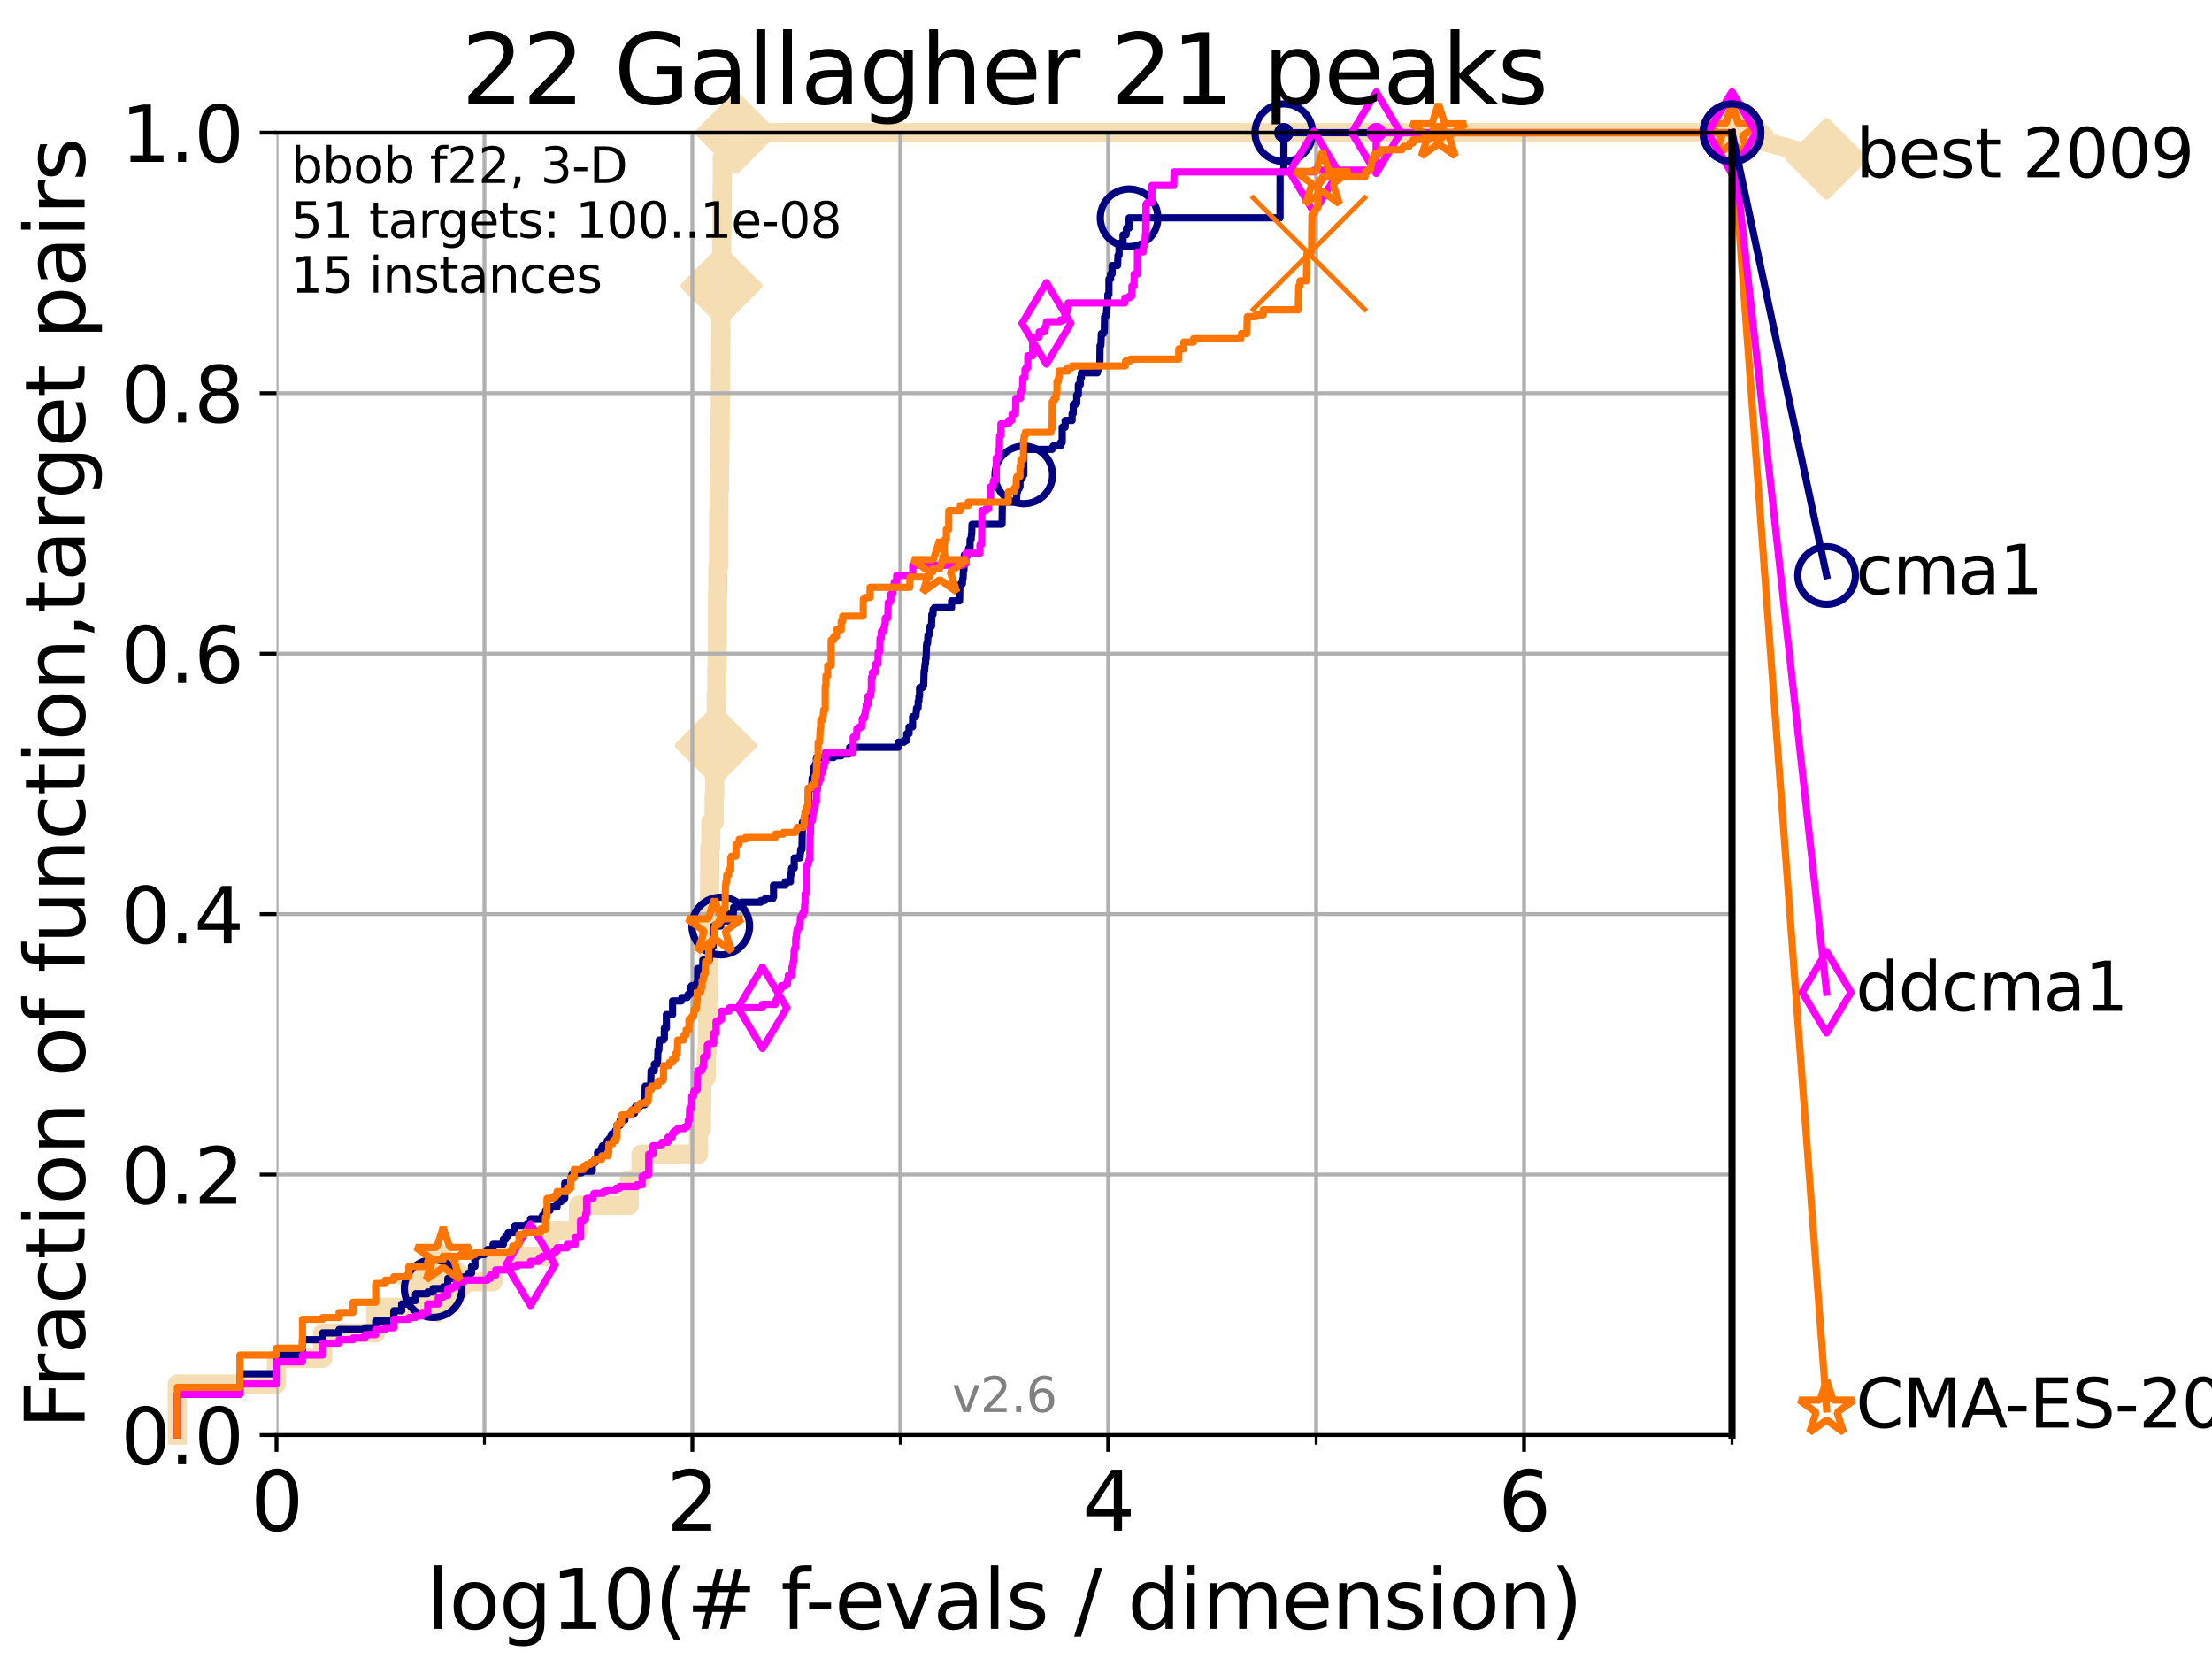 <?xml version="1.0" encoding="utf-8" standalone="no"?>
<!DOCTYPE svg PUBLIC "-//W3C//DTD SVG 1.1//EN"
  "http://www.w3.org/Graphics/SVG/1.1/DTD/svg11.dtd">
<svg xmlns:xlink="http://www.w3.org/1999/xlink" width="460.8pt" height="345.6pt" viewBox="0 0 460.8 345.6" xmlns="http://www.w3.org/2000/svg" version="1.1">
 <defs>
  <style type="text/css">*{stroke-linejoin: round; stroke-linecap: butt}</style>
 </defs>
 <g id="figure_1">
  <g id="patch_1">
   <path d="M 0 345.6 
L 460.8 345.6 
L 460.8 0 
L 0 0 
z
" style="fill: #ffffff"/>
  </g>
  <g id="axes_1">
   <g id="patch_2">
    <path d="M 57.6 298.944 
L 360.806 298.944 
L 360.806 27.648 
L 57.6 27.648 
z
" style="fill: #ffffff"/>
   </g>
   <g id="line2d_1">
    <path d="M 36.933 298.944 
L 36.933 288.305 
L 57.6 288.305 
L 57.6 282.985 
L 67.209 282.985 
L 67.209 277.666 
L 78.267 277.666 
L 78.267 272.346 
L 91.306 272.346 
L 91.306 267.027 
L 102.708 267.027 
L 102.708 261.707 
L 114.571 261.707 
L 114.571 256.388 
L 120.507 256.388 
L 120.507 251.068 
L 131.065 251.068 
L 131.065 245.749 
L 133.546 245.749 
L 133.546 240.429 
L 145.503 240.429 
L 145.503 235.11 
L 146.137 235.11 
L 146.137 229.79 
L 146.194 229.79 
L 146.194 224.471 
L 147.13 224.471 
L 147.13 219.151 
L 147.344 219.151 
L 147.344 213.832 
L 147.45 213.832 
L 147.45 208.512 
L 147.503 208.512 
L 147.503 203.192 
L 147.555 203.192 
L 147.555 197.873 
L 147.608 197.873 
L 147.608 192.553 
L 147.764 192.553 
L 147.764 187.234 
L 147.816 187.234 
L 147.816 181.914 
L 147.868 181.914 
L 147.868 176.595 
L 148.074 176.595 
L 148.074 171.275 
L 148.776 171.275 
L 148.776 165.956 
L 148.874 165.956 
L 148.874 160.636 
L 149.118 160.636 
L 149.118 155.317 
L 149.166 155.317 
L 149.166 149.997 
L 149.214 149.997 
L 149.214 144.678 
L 149.31 144.678 
L 149.31 139.358 
L 149.406 139.358 
L 149.406 134.039 
L 149.453 134.039 
L 149.453 123.4 
L 149.548 123.4 
L 149.548 118.08 
L 149.689 118.08 
L 149.689 107.441 
L 149.783 107.441 
L 149.783 102.121 
L 149.876 102.121 
L 149.876 96.802 
L 149.922 96.802 
L 149.922 91.482 
L 150.015 91.482 
L 150.015 86.163 
L 150.061 86.163 
L 150.061 80.843 
L 150.107 80.843 
L 150.107 75.524 
L 150.152 75.524 
L 150.152 70.204 
L 150.198 70.204 
L 150.198 64.885 
L 150.244 64.885 
L 150.244 59.565 
L 150.289 59.565 
L 150.289 54.246 
L 150.335 54.246 
L 150.335 48.926 
L 150.425 48.926 
L 150.425 38.287 
L 150.47 38.287 
L 150.47 32.968 
L 153.344 32.968 
L 153.344 27.648 
L 360.806 27.648 
" style="fill: none; stroke: #f5deb3; stroke-width: 4; stroke-linecap: square"/>
   </g>
   <g id="line2d_2">
    <defs>
     <path id="m84e9ecb192" d="M -0 7.778 
L 7.778 0 
L 0 -7.778 
L -7.778 -0 
z
" style="stroke: #f5deb3; stroke-width: 1.5; stroke-linejoin: miter"/>
    </defs>
    <g>
     <use xlink:href="#m84e9ecb192" x="91.306" y="267.027" style="fill: #f5deb3; stroke: #f5deb3; stroke-width: 1.5; stroke-linejoin: miter"/>
     <use xlink:href="#m84e9ecb192" x="149.118" y="155.317" style="fill: #f5deb3; stroke: #f5deb3; stroke-width: 1.5; stroke-linejoin: miter"/>
     <use xlink:href="#m84e9ecb192" x="150.289" y="59.565" style="fill: #f5deb3; stroke: #f5deb3; stroke-width: 1.5; stroke-linejoin: miter"/>
     <use xlink:href="#m84e9ecb192" x="153.344" y="27.648" style="fill: #f5deb3; stroke: #f5deb3; stroke-width: 1.5; stroke-linejoin: miter"/>
     <use xlink:href="#m84e9ecb192" x="153.344" y="27.648" style="fill: #f5deb3; stroke: #f5deb3; stroke-width: 1.5; stroke-linejoin: miter"/>
     <use xlink:href="#m84e9ecb192" x="360.806" y="27.648" style="fill: #f5deb3; stroke: #f5deb3; stroke-width: 1.5; stroke-linejoin: miter"/>
    </g>
   </g>
   <g id="line2d_3">
    <path style="fill: none; stroke: #f5deb3; stroke-width: 4; stroke-linecap: square"/>
    <g/>
   </g>
   <g id="line2d_4">
    <path d="M 360.806 27.648 
L 380.515 33.074 
" style="fill: none; stroke: #f5deb3; stroke-width: 4; stroke-linecap: square"/>
    <g>
     <use xlink:href="#m84e9ecb192" x="360.806" y="27.648" style="fill: #f5deb3; stroke: #f5deb3; stroke-width: 1.5; stroke-linejoin: miter"/>
     <use xlink:href="#m84e9ecb192" x="380.515" y="33.074" style="fill: #f5deb3; stroke: #f5deb3; stroke-width: 1.5; stroke-linejoin: miter"/>
    </g>
   </g>
   <g id="matplotlib.axis_1">
    <g id="xtick_1">
     <g id="line2d_5">
      <path d="M 57.6 298.944 
L 57.6 27.648 
" clip-path="url(#pbe2db7893c)" style="fill: none; stroke: #b0b0b0; stroke-width: 0.8; stroke-linecap: square"/>
     </g>
     <g id="line2d_6">
      <defs>
       <path id="m063abaed52" d="M 0 0 
L 0 3.5 
" style="stroke: #000000; stroke-width: 0.8"/>
      </defs>
      <g>
       <use xlink:href="#m063abaed52" x="57.6" y="298.944" style="stroke: #000000; stroke-width: 0.8"/>
      </g>
     </g>
     <g id="text_1">
      <!-- 0 -->
      <g transform="translate(52.192 318.861)scale(0.17 -0.17)">
       <defs>
        <path id="DejaVuSans-30" d="M 2034 4250 
Q 1547 4250 1301 3770 
Q 1056 3291 1056 2328 
Q 1056 1369 1301 889 
Q 1547 409 2034 409 
Q 2525 409 2770 889 
Q 3016 1369 3016 2328 
Q 3016 3291 2770 3770 
Q 2525 4250 2034 4250 
z
M 2034 4750 
Q 2819 4750 3233 4129 
Q 3647 3509 3647 2328 
Q 3647 1150 3233 529 
Q 2819 -91 2034 -91 
Q 1250 -91 836 529 
Q 422 1150 422 2328 
Q 422 3509 836 4129 
Q 1250 4750 2034 4750 
z
" transform="scale(0.016)"/>
       </defs>
       <use xlink:href="#DejaVuSans-30"/>
      </g>
     </g>
    </g>
    <g id="xtick_2">
     <g id="line2d_7">
      <path d="M 144.23 298.944 
L 144.23 27.648 
" clip-path="url(#pbe2db7893c)" style="fill: none; stroke: #b0b0b0; stroke-width: 0.8; stroke-linecap: square"/>
     </g>
     <g id="line2d_8">
      <g>
       <use xlink:href="#m063abaed52" x="144.23" y="298.944" style="stroke: #000000; stroke-width: 0.8"/>
      </g>
     </g>
     <g id="text_2">
      <!-- 2 -->
      <g transform="translate(138.822 318.861)scale(0.17 -0.17)">
       <defs>
        <path id="DejaVuSans-32" d="M 1228 531 
L 3431 531 
L 3431 0 
L 469 0 
L 469 531 
Q 828 903 1448 1529 
Q 2069 2156 2228 2338 
Q 2531 2678 2651 2914 
Q 2772 3150 2772 3378 
Q 2772 3750 2511 3984 
Q 2250 4219 1831 4219 
Q 1534 4219 1204 4116 
Q 875 4013 500 3803 
L 500 4441 
Q 881 4594 1212 4672 
Q 1544 4750 1819 4750 
Q 2544 4750 2975 4387 
Q 3406 4025 3406 3419 
Q 3406 3131 3298 2873 
Q 3191 2616 2906 2266 
Q 2828 2175 2409 1742 
Q 1991 1309 1228 531 
z
" transform="scale(0.016)"/>
       </defs>
       <use xlink:href="#DejaVuSans-32"/>
      </g>
     </g>
    </g>
    <g id="xtick_3">
     <g id="line2d_9">
      <path d="M 230.861 298.944 
L 230.861 27.648 
" clip-path="url(#pbe2db7893c)" style="fill: none; stroke: #b0b0b0; stroke-width: 0.8; stroke-linecap: square"/>
     </g>
     <g id="line2d_10">
      <g>
       <use xlink:href="#m063abaed52" x="230.861" y="298.944" style="stroke: #000000; stroke-width: 0.8"/>
      </g>
     </g>
     <g id="text_3">
      <!-- 4 -->
      <g transform="translate(225.453 318.861)scale(0.17 -0.17)">
       <defs>
        <path id="DejaVuSans-34" d="M 2419 4116 
L 825 1625 
L 2419 1625 
L 2419 4116 
z
M 2253 4666 
L 3047 4666 
L 3047 1625 
L 3713 1625 
L 3713 1100 
L 3047 1100 
L 3047 0 
L 2419 0 
L 2419 1100 
L 313 1100 
L 313 1709 
L 2253 4666 
z
" transform="scale(0.016)"/>
       </defs>
       <use xlink:href="#DejaVuSans-34"/>
      </g>
     </g>
    </g>
    <g id="xtick_4">
     <g id="line2d_11">
      <path d="M 317.491 298.944 
L 317.491 27.648 
" clip-path="url(#pbe2db7893c)" style="fill: none; stroke: #b0b0b0; stroke-width: 0.8; stroke-linecap: square"/>
     </g>
     <g id="line2d_12">
      <g>
       <use xlink:href="#m063abaed52" x="317.491" y="298.944" style="stroke: #000000; stroke-width: 0.8"/>
      </g>
     </g>
     <g id="text_4">
      <!-- 6 -->
      <g transform="translate(312.083 318.861)scale(0.17 -0.17)">
       <defs>
        <path id="DejaVuSans-36" d="M 2113 2584 
Q 1688 2584 1439 2293 
Q 1191 2003 1191 1497 
Q 1191 994 1439 701 
Q 1688 409 2113 409 
Q 2538 409 2786 701 
Q 3034 994 3034 1497 
Q 3034 2003 2786 2293 
Q 2538 2584 2113 2584 
z
M 3366 4563 
L 3366 3988 
Q 3128 4100 2886 4159 
Q 2644 4219 2406 4219 
Q 1781 4219 1451 3797 
Q 1122 3375 1075 2522 
Q 1259 2794 1537 2939 
Q 1816 3084 2150 3084 
Q 2853 3084 3261 2657 
Q 3669 2231 3669 1497 
Q 3669 778 3244 343 
Q 2819 -91 2113 -91 
Q 1303 -91 875 529 
Q 447 1150 447 2328 
Q 447 3434 972 4092 
Q 1497 4750 2381 4750 
Q 2619 4750 2861 4703 
Q 3103 4656 3366 4563 
z
" transform="scale(0.016)"/>
       </defs>
       <use xlink:href="#DejaVuSans-36"/>
      </g>
     </g>
    </g>
    <g id="xtick_5">
     <g id="line2d_13">
      <path d="M 100.915 298.944 
L 100.915 27.648 
" clip-path="url(#pbe2db7893c)" style="fill: none; stroke: #b0b0b0; stroke-width: 0.8; stroke-linecap: square"/>
     </g>
     <g id="line2d_14">
      <defs>
       <path id="m50ce605271" d="M 0 0 
L 0 2 
" style="stroke: #000000; stroke-width: 0.6"/>
      </defs>
      <g>
       <use xlink:href="#m50ce605271" x="100.915" y="298.944" style="stroke: #000000; stroke-width: 0.6"/>
      </g>
     </g>
    </g>
    <g id="xtick_6">
     <g id="line2d_15">
      <path d="M 187.546 298.944 
L 187.546 27.648 
" clip-path="url(#pbe2db7893c)" style="fill: none; stroke: #b0b0b0; stroke-width: 0.8; stroke-linecap: square"/>
     </g>
     <g id="line2d_16">
      <g>
       <use xlink:href="#m50ce605271" x="187.546" y="298.944" style="stroke: #000000; stroke-width: 0.6"/>
      </g>
     </g>
    </g>
    <g id="xtick_7">
     <g id="line2d_17">
      <path d="M 274.176 298.944 
L 274.176 27.648 
" clip-path="url(#pbe2db7893c)" style="fill: none; stroke: #b0b0b0; stroke-width: 0.8; stroke-linecap: square"/>
     </g>
     <g id="line2d_18">
      <g>
       <use xlink:href="#m50ce605271" x="274.176" y="298.944" style="stroke: #000000; stroke-width: 0.6"/>
      </g>
     </g>
    </g>
    <g id="xtick_8">
     <g id="line2d_19">
      <path d="M 360.806 298.944 
L 360.806 27.648 
" clip-path="url(#pbe2db7893c)" style="fill: none; stroke: #b0b0b0; stroke-width: 0.8; stroke-linecap: square"/>
     </g>
     <g id="line2d_20">
      <g>
       <use xlink:href="#m50ce605271" x="360.806" y="298.944" style="stroke: #000000; stroke-width: 0.6"/>
      </g>
     </g>
    </g>
    <g id="text_5">
     <!-- log10(# f-evals / dimension) -->
     <g transform="translate(88.823 339.314)scale(0.17 -0.17)">
      <defs>
       <path id="DejaVuSans-6c" d="M 603 4863 
L 1178 4863 
L 1178 0 
L 603 0 
L 603 4863 
z
" transform="scale(0.016)"/>
       <path id="DejaVuSans-6f" d="M 1959 3097 
Q 1497 3097 1228 2736 
Q 959 2375 959 1747 
Q 959 1119 1226 758 
Q 1494 397 1959 397 
Q 2419 397 2687 759 
Q 2956 1122 2956 1747 
Q 2956 2369 2687 2733 
Q 2419 3097 1959 3097 
z
M 1959 3584 
Q 2709 3584 3137 3096 
Q 3566 2609 3566 1747 
Q 3566 888 3137 398 
Q 2709 -91 1959 -91 
Q 1206 -91 779 398 
Q 353 888 353 1747 
Q 353 2609 779 3096 
Q 1206 3584 1959 3584 
z
" transform="scale(0.016)"/>
       <path id="DejaVuSans-67" d="M 2906 1791 
Q 2906 2416 2648 2759 
Q 2391 3103 1925 3103 
Q 1463 3103 1205 2759 
Q 947 2416 947 1791 
Q 947 1169 1205 825 
Q 1463 481 1925 481 
Q 2391 481 2648 825 
Q 2906 1169 2906 1791 
z
M 3481 434 
Q 3481 -459 3084 -895 
Q 2688 -1331 1869 -1331 
Q 1566 -1331 1297 -1286 
Q 1028 -1241 775 -1147 
L 775 -588 
Q 1028 -725 1275 -790 
Q 1522 -856 1778 -856 
Q 2344 -856 2625 -561 
Q 2906 -266 2906 331 
L 2906 616 
Q 2728 306 2450 153 
Q 2172 0 1784 0 
Q 1141 0 747 490 
Q 353 981 353 1791 
Q 353 2603 747 3093 
Q 1141 3584 1784 3584 
Q 2172 3584 2450 3431 
Q 2728 3278 2906 2969 
L 2906 3500 
L 3481 3500 
L 3481 434 
z
" transform="scale(0.016)"/>
       <path id="DejaVuSans-31" d="M 794 531 
L 1825 531 
L 1825 4091 
L 703 3866 
L 703 4441 
L 1819 4666 
L 2450 4666 
L 2450 531 
L 3481 531 
L 3481 0 
L 794 0 
L 794 531 
z
" transform="scale(0.016)"/>
       <path id="DejaVuSans-28" d="M 1984 4856 
Q 1566 4138 1362 3434 
Q 1159 2731 1159 2009 
Q 1159 1288 1364 580 
Q 1569 -128 1984 -844 
L 1484 -844 
Q 1016 -109 783 600 
Q 550 1309 550 2009 
Q 550 2706 781 3412 
Q 1013 4119 1484 4856 
L 1984 4856 
z
" transform="scale(0.016)"/>
       <path id="DejaVuSans-23" d="M 3272 2816 
L 2363 2816 
L 2100 1772 
L 3016 1772 
L 3272 2816 
z
M 2803 4594 
L 2478 3297 
L 3391 3297 
L 3719 4594 
L 4219 4594 
L 3897 3297 
L 4872 3297 
L 4872 2816 
L 3775 2816 
L 3519 1772 
L 4513 1772 
L 4513 1294 
L 3397 1294 
L 3072 0 
L 2572 0 
L 2894 1294 
L 1978 1294 
L 1656 0 
L 1153 0 
L 1478 1294 
L 494 1294 
L 494 1772 
L 1594 1772 
L 1856 2816 
L 850 2816 
L 850 3297 
L 1978 3297 
L 2297 4594 
L 2803 4594 
z
" transform="scale(0.016)"/>
       <path id="DejaVuSans-20" transform="scale(0.016)"/>
       <path id="DejaVuSans-66" d="M 2375 4863 
L 2375 4384 
L 1825 4384 
Q 1516 4384 1395 4259 
Q 1275 4134 1275 3809 
L 1275 3500 
L 2222 3500 
L 2222 3053 
L 1275 3053 
L 1275 0 
L 697 0 
L 697 3053 
L 147 3053 
L 147 3500 
L 697 3500 
L 697 3744 
Q 697 4328 969 4595 
Q 1241 4863 1831 4863 
L 2375 4863 
z
" transform="scale(0.016)"/>
       <path id="DejaVuSans-2d" d="M 313 2009 
L 1997 2009 
L 1997 1497 
L 313 1497 
L 313 2009 
z
" transform="scale(0.016)"/>
       <path id="DejaVuSans-65" d="M 3597 1894 
L 3597 1613 
L 953 1613 
Q 991 1019 1311 708 
Q 1631 397 2203 397 
Q 2534 397 2845 478 
Q 3156 559 3463 722 
L 3463 178 
Q 3153 47 2828 -22 
Q 2503 -91 2169 -91 
Q 1331 -91 842 396 
Q 353 884 353 1716 
Q 353 2575 817 3079 
Q 1281 3584 2069 3584 
Q 2775 3584 3186 3129 
Q 3597 2675 3597 1894 
z
M 3022 2063 
Q 3016 2534 2758 2815 
Q 2500 3097 2075 3097 
Q 1594 3097 1305 2825 
Q 1016 2553 972 2059 
L 3022 2063 
z
" transform="scale(0.016)"/>
       <path id="DejaVuSans-76" d="M 191 3500 
L 800 3500 
L 1894 563 
L 2988 3500 
L 3597 3500 
L 2284 0 
L 1503 0 
L 191 3500 
z
" transform="scale(0.016)"/>
       <path id="DejaVuSans-61" d="M 2194 1759 
Q 1497 1759 1228 1600 
Q 959 1441 959 1056 
Q 959 750 1161 570 
Q 1363 391 1709 391 
Q 2188 391 2477 730 
Q 2766 1069 2766 1631 
L 2766 1759 
L 2194 1759 
z
M 3341 1997 
L 3341 0 
L 2766 0 
L 2766 531 
Q 2569 213 2275 61 
Q 1981 -91 1556 -91 
Q 1019 -91 701 211 
Q 384 513 384 1019 
Q 384 1609 779 1909 
Q 1175 2209 1959 2209 
L 2766 2209 
L 2766 2266 
Q 2766 2663 2505 2880 
Q 2244 3097 1772 3097 
Q 1472 3097 1187 3025 
Q 903 2953 641 2809 
L 641 3341 
Q 956 3463 1253 3523 
Q 1550 3584 1831 3584 
Q 2591 3584 2966 3190 
Q 3341 2797 3341 1997 
z
" transform="scale(0.016)"/>
       <path id="DejaVuSans-73" d="M 2834 3397 
L 2834 2853 
Q 2591 2978 2328 3040 
Q 2066 3103 1784 3103 
Q 1356 3103 1142 2972 
Q 928 2841 928 2578 
Q 928 2378 1081 2264 
Q 1234 2150 1697 2047 
L 1894 2003 
Q 2506 1872 2764 1633 
Q 3022 1394 3022 966 
Q 3022 478 2636 193 
Q 2250 -91 1575 -91 
Q 1294 -91 989 -36 
Q 684 19 347 128 
L 347 722 
Q 666 556 975 473 
Q 1284 391 1588 391 
Q 1994 391 2212 530 
Q 2431 669 2431 922 
Q 2431 1156 2273 1281 
Q 2116 1406 1581 1522 
L 1381 1569 
Q 847 1681 609 1914 
Q 372 2147 372 2553 
Q 372 3047 722 3315 
Q 1072 3584 1716 3584 
Q 2034 3584 2315 3537 
Q 2597 3491 2834 3397 
z
" transform="scale(0.016)"/>
       <path id="DejaVuSans-2f" d="M 1625 4666 
L 2156 4666 
L 531 -594 
L 0 -594 
L 1625 4666 
z
" transform="scale(0.016)"/>
       <path id="DejaVuSans-64" d="M 2906 2969 
L 2906 4863 
L 3481 4863 
L 3481 0 
L 2906 0 
L 2906 525 
Q 2725 213 2448 61 
Q 2172 -91 1784 -91 
Q 1150 -91 751 415 
Q 353 922 353 1747 
Q 353 2572 751 3078 
Q 1150 3584 1784 3584 
Q 2172 3584 2448 3432 
Q 2725 3281 2906 2969 
z
M 947 1747 
Q 947 1113 1208 752 
Q 1469 391 1925 391 
Q 2381 391 2643 752 
Q 2906 1113 2906 1747 
Q 2906 2381 2643 2742 
Q 2381 3103 1925 3103 
Q 1469 3103 1208 2742 
Q 947 2381 947 1747 
z
" transform="scale(0.016)"/>
       <path id="DejaVuSans-69" d="M 603 3500 
L 1178 3500 
L 1178 0 
L 603 0 
L 603 3500 
z
M 603 4863 
L 1178 4863 
L 1178 4134 
L 603 4134 
L 603 4863 
z
" transform="scale(0.016)"/>
       <path id="DejaVuSans-6d" d="M 3328 2828 
Q 3544 3216 3844 3400 
Q 4144 3584 4550 3584 
Q 5097 3584 5394 3201 
Q 5691 2819 5691 2113 
L 5691 0 
L 5113 0 
L 5113 2094 
Q 5113 2597 4934 2840 
Q 4756 3084 4391 3084 
Q 3944 3084 3684 2787 
Q 3425 2491 3425 1978 
L 3425 0 
L 2847 0 
L 2847 2094 
Q 2847 2600 2669 2842 
Q 2491 3084 2119 3084 
Q 1678 3084 1418 2786 
Q 1159 2488 1159 1978 
L 1159 0 
L 581 0 
L 581 3500 
L 1159 3500 
L 1159 2956 
Q 1356 3278 1631 3431 
Q 1906 3584 2284 3584 
Q 2666 3584 2933 3390 
Q 3200 3197 3328 2828 
z
" transform="scale(0.016)"/>
       <path id="DejaVuSans-6e" d="M 3513 2113 
L 3513 0 
L 2938 0 
L 2938 2094 
Q 2938 2591 2744 2837 
Q 2550 3084 2163 3084 
Q 1697 3084 1428 2787 
Q 1159 2491 1159 1978 
L 1159 0 
L 581 0 
L 581 3500 
L 1159 3500 
L 1159 2956 
Q 1366 3272 1645 3428 
Q 1925 3584 2291 3584 
Q 2894 3584 3203 3211 
Q 3513 2838 3513 2113 
z
" transform="scale(0.016)"/>
       <path id="DejaVuSans-29" d="M 513 4856 
L 1013 4856 
Q 1481 4119 1714 3412 
Q 1947 2706 1947 2009 
Q 1947 1309 1714 600 
Q 1481 -109 1013 -844 
L 513 -844 
Q 928 -128 1133 580 
Q 1338 1288 1338 2009 
Q 1338 2731 1133 3434 
Q 928 4138 513 4856 
z
" transform="scale(0.016)"/>
      </defs>
      <use xlink:href="#DejaVuSans-6c"/>
      <use xlink:href="#DejaVuSans-6f" x="27.783"/>
      <use xlink:href="#DejaVuSans-67" x="88.965"/>
      <use xlink:href="#DejaVuSans-31" x="152.441"/>
      <use xlink:href="#DejaVuSans-30" x="216.064"/>
      <use xlink:href="#DejaVuSans-28" x="279.688"/>
      <use xlink:href="#DejaVuSans-23" x="318.701"/>
      <use xlink:href="#DejaVuSans-20" x="402.49"/>
      <use xlink:href="#DejaVuSans-66" x="434.277"/>
      <use xlink:href="#DejaVuSans-2d" x="463.982"/>
      <use xlink:href="#DejaVuSans-65" x="500.066"/>
      <use xlink:href="#DejaVuSans-76" x="561.59"/>
      <use xlink:href="#DejaVuSans-61" x="620.77"/>
      <use xlink:href="#DejaVuSans-6c" x="682.049"/>
      <use xlink:href="#DejaVuSans-73" x="709.832"/>
      <use xlink:href="#DejaVuSans-20" x="761.932"/>
      <use xlink:href="#DejaVuSans-2f" x="793.719"/>
      <use xlink:href="#DejaVuSans-20" x="827.41"/>
      <use xlink:href="#DejaVuSans-64" x="859.197"/>
      <use xlink:href="#DejaVuSans-69" x="922.674"/>
      <use xlink:href="#DejaVuSans-6d" x="950.457"/>
      <use xlink:href="#DejaVuSans-65" x="1047.869"/>
      <use xlink:href="#DejaVuSans-6e" x="1109.393"/>
      <use xlink:href="#DejaVuSans-73" x="1172.771"/>
      <use xlink:href="#DejaVuSans-69" x="1224.871"/>
      <use xlink:href="#DejaVuSans-6f" x="1252.654"/>
      <use xlink:href="#DejaVuSans-6e" x="1313.836"/>
      <use xlink:href="#DejaVuSans-29" x="1377.215"/>
     </g>
    </g>
   </g>
   <g id="matplotlib.axis_2">
    <g id="ytick_1">
     <g id="line2d_21">
      <path d="M 57.6 298.944 
L 360.806 298.944 
" clip-path="url(#pbe2db7893c)" style="fill: none; stroke: #b0b0b0; stroke-width: 0.8; stroke-linecap: square"/>
     </g>
     <g id="line2d_22">
      <defs>
       <path id="mb1d1770a14" d="M 0 0 
L -3.5 0 
" style="stroke: #000000; stroke-width: 0.8"/>
      </defs>
      <g>
       <use xlink:href="#mb1d1770a14" x="57.6" y="298.944" style="stroke: #000000; stroke-width: 0.8"/>
      </g>
     </g>
     <g id="text_6">
      <!-- 0.0 -->
      <g transform="translate(25.155 305.023)scale(0.16 -0.16)">
       <defs>
        <path id="DejaVuSans-2e" d="M 684 794 
L 1344 794 
L 1344 0 
L 684 0 
L 684 794 
z
" transform="scale(0.016)"/>
       </defs>
       <use xlink:href="#DejaVuSans-30"/>
       <use xlink:href="#DejaVuSans-2e" x="63.623"/>
       <use xlink:href="#DejaVuSans-30" x="95.41"/>
      </g>
     </g>
    </g>
    <g id="ytick_2">
     <g id="line2d_23">
      <path d="M 57.6 244.685 
L 360.806 244.685 
" clip-path="url(#pbe2db7893c)" style="fill: none; stroke: #b0b0b0; stroke-width: 0.8; stroke-linecap: square"/>
     </g>
     <g id="line2d_24">
      <g>
       <use xlink:href="#mb1d1770a14" x="57.6" y="244.685" style="stroke: #000000; stroke-width: 0.8"/>
      </g>
     </g>
     <g id="text_7">
      <!-- 0.2 -->
      <g transform="translate(25.155 250.764)scale(0.16 -0.16)">
       <use xlink:href="#DejaVuSans-30"/>
       <use xlink:href="#DejaVuSans-2e" x="63.623"/>
       <use xlink:href="#DejaVuSans-32" x="95.41"/>
      </g>
     </g>
    </g>
    <g id="ytick_3">
     <g id="line2d_25">
      <path d="M 57.6 190.426 
L 360.806 190.426 
" clip-path="url(#pbe2db7893c)" style="fill: none; stroke: #b0b0b0; stroke-width: 0.8; stroke-linecap: square"/>
     </g>
     <g id="line2d_26">
      <g>
       <use xlink:href="#mb1d1770a14" x="57.6" y="190.426" style="stroke: #000000; stroke-width: 0.8"/>
      </g>
     </g>
     <g id="text_8">
      <!-- 0.4 -->
      <g transform="translate(25.155 196.504)scale(0.16 -0.16)">
       <use xlink:href="#DejaVuSans-30"/>
       <use xlink:href="#DejaVuSans-2e" x="63.623"/>
       <use xlink:href="#DejaVuSans-34" x="95.41"/>
      </g>
     </g>
    </g>
    <g id="ytick_4">
     <g id="line2d_27">
      <path d="M 57.6 136.166 
L 360.806 136.166 
" clip-path="url(#pbe2db7893c)" style="fill: none; stroke: #b0b0b0; stroke-width: 0.8; stroke-linecap: square"/>
     </g>
     <g id="line2d_28">
      <g>
       <use xlink:href="#mb1d1770a14" x="57.6" y="136.166" style="stroke: #000000; stroke-width: 0.8"/>
      </g>
     </g>
     <g id="text_9">
      <!-- 0.6 -->
      <g transform="translate(25.155 142.245)scale(0.16 -0.16)">
       <use xlink:href="#DejaVuSans-30"/>
       <use xlink:href="#DejaVuSans-2e" x="63.623"/>
       <use xlink:href="#DejaVuSans-36" x="95.41"/>
      </g>
     </g>
    </g>
    <g id="ytick_5">
     <g id="line2d_29">
      <path d="M 57.6 81.907 
L 360.806 81.907 
" clip-path="url(#pbe2db7893c)" style="fill: none; stroke: #b0b0b0; stroke-width: 0.8; stroke-linecap: square"/>
     </g>
     <g id="line2d_30">
      <g>
       <use xlink:href="#mb1d1770a14" x="57.6" y="81.907" style="stroke: #000000; stroke-width: 0.8"/>
      </g>
     </g>
     <g id="text_10">
      <!-- 0.8 -->
      <g transform="translate(25.155 87.986)scale(0.16 -0.16)">
       <defs>
        <path id="DejaVuSans-38" d="M 2034 2216 
Q 1584 2216 1326 1975 
Q 1069 1734 1069 1313 
Q 1069 891 1326 650 
Q 1584 409 2034 409 
Q 2484 409 2743 651 
Q 3003 894 3003 1313 
Q 3003 1734 2745 1975 
Q 2488 2216 2034 2216 
z
M 1403 2484 
Q 997 2584 770 2862 
Q 544 3141 544 3541 
Q 544 4100 942 4425 
Q 1341 4750 2034 4750 
Q 2731 4750 3128 4425 
Q 3525 4100 3525 3541 
Q 3525 3141 3298 2862 
Q 3072 2584 2669 2484 
Q 3125 2378 3379 2068 
Q 3634 1759 3634 1313 
Q 3634 634 3220 271 
Q 2806 -91 2034 -91 
Q 1263 -91 848 271 
Q 434 634 434 1313 
Q 434 1759 690 2068 
Q 947 2378 1403 2484 
z
M 1172 3481 
Q 1172 3119 1398 2916 
Q 1625 2713 2034 2713 
Q 2441 2713 2670 2916 
Q 2900 3119 2900 3481 
Q 2900 3844 2670 4047 
Q 2441 4250 2034 4250 
Q 1625 4250 1398 4047 
Q 1172 3844 1172 3481 
z
" transform="scale(0.016)"/>
       </defs>
       <use xlink:href="#DejaVuSans-30"/>
       <use xlink:href="#DejaVuSans-2e" x="63.623"/>
       <use xlink:href="#DejaVuSans-38" x="95.41"/>
      </g>
     </g>
    </g>
    <g id="ytick_6">
     <g id="line2d_31">
      <path d="M 57.6 27.648 
L 360.806 27.648 
" clip-path="url(#pbe2db7893c)" style="fill: none; stroke: #b0b0b0; stroke-width: 0.8; stroke-linecap: square"/>
     </g>
     <g id="line2d_32">
      <g>
       <use xlink:href="#mb1d1770a14" x="57.6" y="27.648" style="stroke: #000000; stroke-width: 0.8"/>
      </g>
     </g>
     <g id="text_11">
      <!-- 1.0 -->
      <g transform="translate(25.155 33.727)scale(0.16 -0.16)">
       <use xlink:href="#DejaVuSans-31"/>
       <use xlink:href="#DejaVuSans-2e" x="63.623"/>
       <use xlink:href="#DejaVuSans-30" x="95.41"/>
      </g>
     </g>
    </g>
    <g id="text_12">
     <!-- Fraction of function,target pairs -->
     <g transform="translate(17.62 297.681)rotate(-90)scale(0.17 -0.17)">
      <defs>
       <path id="DejaVuSans-46" d="M 628 4666 
L 3309 4666 
L 3309 4134 
L 1259 4134 
L 1259 2759 
L 3109 2759 
L 3109 2228 
L 1259 2228 
L 1259 0 
L 628 0 
L 628 4666 
z
" transform="scale(0.016)"/>
       <path id="DejaVuSans-72" d="M 2631 2963 
Q 2534 3019 2420 3045 
Q 2306 3072 2169 3072 
Q 1681 3072 1420 2755 
Q 1159 2438 1159 1844 
L 1159 0 
L 581 0 
L 581 3500 
L 1159 3500 
L 1159 2956 
Q 1341 3275 1631 3429 
Q 1922 3584 2338 3584 
Q 2397 3584 2469 3576 
Q 2541 3569 2628 3553 
L 2631 2963 
z
" transform="scale(0.016)"/>
       <path id="DejaVuSans-63" d="M 3122 3366 
L 3122 2828 
Q 2878 2963 2633 3030 
Q 2388 3097 2138 3097 
Q 1578 3097 1268 2742 
Q 959 2388 959 1747 
Q 959 1106 1268 751 
Q 1578 397 2138 397 
Q 2388 397 2633 464 
Q 2878 531 3122 666 
L 3122 134 
Q 2881 22 2623 -34 
Q 2366 -91 2075 -91 
Q 1284 -91 818 406 
Q 353 903 353 1747 
Q 353 2603 823 3093 
Q 1294 3584 2113 3584 
Q 2378 3584 2631 3529 
Q 2884 3475 3122 3366 
z
" transform="scale(0.016)"/>
       <path id="DejaVuSans-74" d="M 1172 4494 
L 1172 3500 
L 2356 3500 
L 2356 3053 
L 1172 3053 
L 1172 1153 
Q 1172 725 1289 603 
Q 1406 481 1766 481 
L 2356 481 
L 2356 0 
L 1766 0 
Q 1100 0 847 248 
Q 594 497 594 1153 
L 594 3053 
L 172 3053 
L 172 3500 
L 594 3500 
L 594 4494 
L 1172 4494 
z
" transform="scale(0.016)"/>
       <path id="DejaVuSans-75" d="M 544 1381 
L 544 3500 
L 1119 3500 
L 1119 1403 
Q 1119 906 1312 657 
Q 1506 409 1894 409 
Q 2359 409 2629 706 
Q 2900 1003 2900 1516 
L 2900 3500 
L 3475 3500 
L 3475 0 
L 2900 0 
L 2900 538 
Q 2691 219 2414 64 
Q 2138 -91 1772 -91 
Q 1169 -91 856 284 
Q 544 659 544 1381 
z
M 1991 3584 
L 1991 3584 
z
" transform="scale(0.016)"/>
       <path id="DejaVuSans-2c" d="M 750 794 
L 1409 794 
L 1409 256 
L 897 -744 
L 494 -744 
L 750 256 
L 750 794 
z
" transform="scale(0.016)"/>
       <path id="DejaVuSans-70" d="M 1159 525 
L 1159 -1331 
L 581 -1331 
L 581 3500 
L 1159 3500 
L 1159 2969 
Q 1341 3281 1617 3432 
Q 1894 3584 2278 3584 
Q 2916 3584 3314 3078 
Q 3713 2572 3713 1747 
Q 3713 922 3314 415 
Q 2916 -91 2278 -91 
Q 1894 -91 1617 61 
Q 1341 213 1159 525 
z
M 3116 1747 
Q 3116 2381 2855 2742 
Q 2594 3103 2138 3103 
Q 1681 3103 1420 2742 
Q 1159 2381 1159 1747 
Q 1159 1113 1420 752 
Q 1681 391 2138 391 
Q 2594 391 2855 752 
Q 3116 1113 3116 1747 
z
" transform="scale(0.016)"/>
      </defs>
      <use xlink:href="#DejaVuSans-46"/>
      <use xlink:href="#DejaVuSans-72" x="50.27"/>
      <use xlink:href="#DejaVuSans-61" x="91.383"/>
      <use xlink:href="#DejaVuSans-63" x="152.662"/>
      <use xlink:href="#DejaVuSans-74" x="207.643"/>
      <use xlink:href="#DejaVuSans-69" x="246.852"/>
      <use xlink:href="#DejaVuSans-6f" x="274.635"/>
      <use xlink:href="#DejaVuSans-6e" x="335.816"/>
      <use xlink:href="#DejaVuSans-20" x="399.195"/>
      <use xlink:href="#DejaVuSans-6f" x="430.982"/>
      <use xlink:href="#DejaVuSans-66" x="492.164"/>
      <use xlink:href="#DejaVuSans-20" x="527.369"/>
      <use xlink:href="#DejaVuSans-66" x="559.156"/>
      <use xlink:href="#DejaVuSans-75" x="594.361"/>
      <use xlink:href="#DejaVuSans-6e" x="657.74"/>
      <use xlink:href="#DejaVuSans-63" x="721.119"/>
      <use xlink:href="#DejaVuSans-74" x="776.1"/>
      <use xlink:href="#DejaVuSans-69" x="815.309"/>
      <use xlink:href="#DejaVuSans-6f" x="843.092"/>
      <use xlink:href="#DejaVuSans-6e" x="904.273"/>
      <use xlink:href="#DejaVuSans-2c" x="967.652"/>
      <use xlink:href="#DejaVuSans-74" x="999.439"/>
      <use xlink:href="#DejaVuSans-61" x="1038.648"/>
      <use xlink:href="#DejaVuSans-72" x="1099.928"/>
      <use xlink:href="#DejaVuSans-67" x="1139.291"/>
      <use xlink:href="#DejaVuSans-65" x="1202.768"/>
      <use xlink:href="#DejaVuSans-74" x="1264.291"/>
      <use xlink:href="#DejaVuSans-20" x="1303.5"/>
      <use xlink:href="#DejaVuSans-70" x="1335.287"/>
      <use xlink:href="#DejaVuSans-61" x="1398.764"/>
      <use xlink:href="#DejaVuSans-69" x="1460.043"/>
      <use xlink:href="#DejaVuSans-72" x="1487.826"/>
      <use xlink:href="#DejaVuSans-73" x="1528.939"/>
     </g>
    </g>
   </g>
   <g id="line2d_33">
    <defs>
     <path id="m0d1eae7124" d="M 0 1.5 
C 0.398 1.5 0.779 1.342 1.061 1.061 
C 1.342 0.779 1.5 0.398 1.5 0 
C 1.5 -0.398 1.342 -0.779 1.061 -1.061 
C 0.779 -1.342 0.398 -1.5 0 -1.5 
C -0.398 -1.5 -0.779 -1.342 -1.061 -1.061 
C -1.342 -0.779 -1.5 -0.398 -1.5 0 
C -1.5 0.398 -1.342 0.779 -1.061 1.061 
C -0.779 1.342 -0.398 1.5 0 1.5 
z
" style="stroke: #f5deb3"/>
    </defs>
    <g>
     <use xlink:href="#m0d1eae7124" x="153.344" y="27.648" style="fill: #f5deb3; stroke: #f5deb3"/>
     <use xlink:href="#m0d1eae7124" x="153.344" y="27.648" style="fill: #f5deb3; stroke: #f5deb3"/>
    </g>
   </g>
   <g id="line2d_34">
    <defs>
     <path id="m80ab5075cb" d="M 0 1.5 
C 0.398 1.5 0.779 1.342 1.061 1.061 
C 1.342 0.779 1.5 0.398 1.5 0 
C 1.5 -0.398 1.342 -0.779 1.061 -1.061 
C 0.779 -1.342 0.398 -1.5 0 -1.5 
C -0.398 -1.5 -0.779 -1.342 -1.061 -1.061 
C -1.342 -0.779 -1.5 -0.398 -1.5 0 
C -1.5 0.398 -1.342 0.779 -1.061 1.061 
C -0.779 1.342 -0.398 1.5 0 1.5 
z
" style="stroke: #000080"/>
    </defs>
    <g>
     <use xlink:href="#m80ab5075cb" x="267.446" y="27.648" style="fill: #000080; stroke: #000080"/>
     <use xlink:href="#m80ab5075cb" x="267.446" y="27.648" style="fill: #000080; stroke: #000080"/>
    </g>
   </g>
   <g id="line2d_35">
    <path d="M 36.933 298.944 
L 36.933 290.433 
L 49.973 290.433 
L 49.973 286.177 
L 57.6 286.177 
L 57.6 282.276 
L 63.012 282.276 
L 63.012 279.084 
L 67.209 279.084 
L 67.209 277.666 
L 70.639 277.666 
L 70.639 276.957 
L 76.051 276.957 
L 76.051 276.602 
L 78.267 276.602 
L 78.267 275.183 
L 82.042 275.183 
L 82.042 273.056 
L 83.678 273.056 
L 83.678 271.637 
L 85.184 271.637 
L 85.184 270.928 
L 86.578 270.928 
L 86.578 269.509 
L 89.09 269.509 
L 89.09 269.155 
L 90.231 269.155 
L 90.231 268.445 
L 92.323 268.445 
L 92.323 268.091 
L 93.288 268.091 
L 93.288 266.318 
L 96.718 266.318 
L 96.718 265.963 
L 97.485 265.963 
L 97.485 265.254 
L 98.223 265.254 
L 98.223 263.835 
L 98.933 263.835 
L 98.933 261.707 
L 99.617 261.707 
L 99.617 261.353 
L 100.915 261.353 
L 100.915 260.998 
L 101.532 260.998 
L 101.532 260.289 
L 102.708 260.289 
L 102.708 259.225 
L 104.86 259.225 
L 104.86 258.161 
L 105.362 258.161 
L 105.362 257.452 
L 105.851 257.452 
L 105.851 256.742 
L 107.245 256.742 
L 107.245 255.324 
L 109.757 255.324 
L 109.757 254.969 
L 110.525 254.969 
L 110.525 253.905 
L 112.989 253.905 
L 112.989 253.196 
L 113.638 253.196 
L 113.638 252.132 
L 114.571 252.132 
L 114.571 251.423 
L 116.03 251.423 
L 116.03 250.359 
L 116.854 250.359 
L 116.854 250.004 
L 117.384 250.004 
L 117.384 249.65 
L 117.644 249.65 
L 117.644 246.458 
L 118.89 246.458 
L 118.89 245.394 
L 119.129 245.394 
L 119.129 244.685 
L 119.831 244.685 
L 119.831 244.33 
L 121.159 244.33 
L 121.159 243.976 
L 123.375 243.976 
L 123.375 242.202 
L 123.936 242.202 
L 123.936 241.493 
L 124.482 241.493 
L 124.482 240.075 
L 125.185 240.075 
L 125.185 239.365 
L 125.357 239.365 
L 125.357 239.011 
L 125.527 239.011 
L 125.527 238.656 
L 126.356 238.656 
L 126.356 237.947 
L 126.517 237.947 
L 126.517 237.592 
L 126.836 237.592 
L 126.836 237.237 
L 127.15 237.237 
L 127.15 236.883 
L 127.304 236.883 
L 127.304 236.528 
L 127.458 236.528 
L 127.458 236.174 
L 128.208 236.174 
L 128.208 235.464 
L 128.499 235.464 
L 128.499 234.4 
L 129.209 234.4 
L 129.209 233.336 
L 130.16 233.336 
L 130.16 232.273 
L 131.191 232.273 
L 131.191 231.918 
L 132.169 231.918 
L 132.169 230.854 
L 132.405 230.854 
L 132.405 230.499 
L 133.323 230.499 
L 133.323 230.145 
L 134.305 230.145 
L 134.411 226.244 
L 135.539 226.244 
L 135.638 223.052 
L 136.319 223.052 
L 136.319 221.634 
L 136.975 221.634 
L 137.067 218.796 
L 137.25 218.796 
L 137.341 216.669 
L 138.224 216.669 
L 138.224 216.314 
L 138.396 216.314 
L 138.396 214.186 
L 138.819 214.186 
L 138.819 211.349 
L 140.111 211.349 
L 140.111 208.512 
L 141.968 208.512 
L 142.038 207.803 
L 143.133 207.803 
L 143.133 207.448 
L 143.397 207.448 
L 143.397 207.093 
L 143.786 207.093 
L 143.786 205.675 
L 144.105 205.675 
L 144.105 205.32 
L 145.148 205.32 
L 145.208 204.611 
L 145.327 204.611 
L 145.327 201.774 
L 146.306 201.774 
L 146.306 201.065 
L 146.418 201.065 
L 146.418 200.001 
L 147.764 200.001 
L 147.764 198.937 
L 148.176 198.937 
L 148.176 197.164 
L 148.578 197.164 
L 148.628 192.908 
L 150.152 192.908 
L 150.152 191.844 
L 151.9 191.844 
L 151.9 190.426 
L 152.756 190.426 
L 152.835 189.007 
L 154.505 189.007 
L 154.505 187.943 
L 158.484 187.943 
L 158.484 187.589 
L 159.373 187.589 
L 159.373 187.234 
L 160.985 187.234 
L 160.985 186.879 
L 161.138 186.879 
L 161.138 184.397 
L 163.599 184.397 
L 163.599 183.688 
L 164.666 183.688 
L 164.666 182.269 
L 164.792 182.269 
L 164.897 180.85 
L 165.453 180.85 
L 165.453 178.723 
L 166.652 178.723 
L 166.747 177.659 
L 166.785 177.659 
L 166.785 176.949 
L 167.066 176.949 
L 167.159 171.275 
L 167.975 171.275 
L 167.975 169.147 
L 168.134 169.147 
L 168.134 168.793 
L 168.257 168.793 
L 168.362 168.084 
L 168.396 168.084 
L 168.466 164.537 
L 168.74 164.537 
L 168.74 164.183 
L 169.095 164.183 
L 169.195 162.055 
L 169.393 162.055 
L 169.393 161.7 
L 169.508 161.7 
L 169.508 159.927 
L 169.832 159.927 
L 169.832 159.218 
L 170.072 159.218 
L 170.072 157.799 
L 173.686 157.799 
L 173.686 157.445 
L 175.256 157.445 
L 175.256 157.09 
L 176.694 157.09 
L 176.694 156.735 
L 177.015 156.735 
L 177.015 155.671 
L 187.159 155.671 
L 187.159 154.607 
L 188.32 154.607 
L 188.32 154.253 
L 188.894 154.253 
L 188.894 152.834 
L 189.373 152.834 
L 189.373 151.416 
L 190.109 151.416 
L 190.109 149.288 
L 190.781 149.288 
L 190.876 148.224 
L 190.918 148.224 
L 190.918 147.515 
L 191.25 147.515 
L 191.276 146.096 
L 191.414 146.096 
L 191.425 145.032 
L 191.557 145.032 
L 191.557 143.259 
L 192.155 143.259 
L 192.155 142.904 
L 192.409 142.904 
L 192.51 139.713 
L 192.596 139.713 
L 192.706 138.294 
L 192.806 138.294 
L 192.806 137.23 
L 192.924 137.23 
L 193 134.393 
L 193.065 134.393 
L 193.065 134.039 
L 193.233 134.039 
L 193.307 132.265 
L 193.568 132.265 
L 193.623 131.202 
L 193.713 131.202 
L 193.718 130.492 
L 194.045 130.492 
L 194.111 128.01 
L 194.362 128.01 
L 194.362 126.946 
L 194.643 126.946 
L 194.643 126.591 
L 198.223 126.591 
L 198.223 125.173 
L 199.895 125.173 
L 199.96 121.981 
L 200.089 121.981 
L 200.089 121.626 
L 200.478 121.626 
L 200.535 120.562 
L 200.622 120.562 
L 200.688 118.789 
L 200.803 118.789 
L 200.89 115.598 
L 201.734 115.598 
L 201.793 114.179 
L 202.085 114.179 
L 202.085 112.406 
L 202.301 112.406 
L 202.358 111.342 
L 202.42 111.342 
L 202.489 109.214 
L 208.742 109.214 
L 208.817 104.604 
L 211.532 104.604 
L 211.532 104.249 
L 211.755 104.249 
L 211.841 102.476 
L 211.975 102.476 
L 211.975 101.767 
L 212.328 101.767 
L 212.328 101.412 
L 212.477 101.412 
L 212.477 99.994 
L 212.616 99.994 
L 212.616 99.639 
L 212.962 99.639 
L 212.962 98.93 
L 213.271 98.93 
L 213.271 93.61 
L 219.167 93.61 
L 219.167 93.256 
L 219.396 93.256 
L 219.396 92.901 
L 220.906 92.901 
L 220.906 92.192 
L 221.276 92.192 
L 221.276 89 
L 221.885 89 
L 221.885 87.581 
L 223.345 87.581 
L 223.345 86.163 
L 223.573 86.163 
L 223.573 84.39 
L 223.877 84.39 
L 223.877 84.035 
L 224.301 84.035 
L 224.301 82.262 
L 224.638 82.262 
L 224.638 80.134 
L 225.033 80.134 
L 225.033 78.715 
L 225.276 78.715 
L 225.276 77.652 
L 228.599 77.652 
L 228.6 76.942 
L 228.826 76.942 
L 228.826 76.233 
L 229.105 76.233 
L 229.162 71.977 
L 229.341 71.977 
L 229.436 69.495 
L 229.864 69.495 
L 229.864 69.14 
L 230.042 69.14 
L 230.099 65.949 
L 230.367 65.949 
L 230.367 65.594 
L 230.483 65.594 
L 230.556 64.175 
L 230.642 64.175 
L 230.642 62.757 
L 230.789 62.757 
L 230.789 61.338 
L 231.013 61.338 
L 231.013 58.147 
L 231.346 58.147 
L 231.346 57.083 
L 231.67 57.083 
L 231.67 55.31 
L 232.81 55.31 
L 232.901 53.182 
L 233.123 53.182 
L 233.123 50.699 
L 233.948 50.699 
L 233.948 48.926 
L 234.594 48.926 
L 234.674 47.508 
L 235.216 47.508 
L 235.216 45.38 
L 266.657 45.38 
L 266.666 35.805 
L 267.44 35.805 
L 267.446 27.648 
L 360.806 27.648 
L 360.806 27.648 
" style="fill: none; stroke: #000080; stroke-width: 1.5; stroke-linecap: square"/>
   </g>
   <g id="line2d_36">
    <defs>
     <path id="m7fb553b18c" d="M 0 6 
C 1.591 6 3.117 5.368 4.243 4.243 
C 5.368 3.117 6 1.591 6 0 
C 6 -1.591 5.368 -3.117 4.243 -4.243 
C 3.117 -5.368 1.591 -6 0 -6 
C -1.591 -6 -3.117 -5.368 -4.243 -4.243 
C -5.368 -3.117 -6 -1.591 -6 0 
C -6 1.591 -5.368 3.117 -4.243 4.243 
C -3.117 5.368 -1.591 6 0 6 
z
" style="stroke: #000080; stroke-width: 1.5"/>
    </defs>
    <g>
     <use xlink:href="#m7fb553b18c" x="90.231" y="268.445" style="fill-opacity: 0; stroke: #000080; stroke-width: 1.5"/>
     <use xlink:href="#m7fb553b18c" x="150.152" y="192.908" style="fill-opacity: 0; stroke: #000080; stroke-width: 1.5"/>
     <use xlink:href="#m7fb553b18c" x="213.271" y="98.93" style="fill-opacity: 0; stroke: #000080; stroke-width: 1.5"/>
     <use xlink:href="#m7fb553b18c" x="235.216" y="45.38" style="fill-opacity: 0; stroke: #000080; stroke-width: 1.5"/>
     <use xlink:href="#m7fb553b18c" x="267.446" y="27.648" style="fill-opacity: 0; stroke: #000080; stroke-width: 1.5"/>
     <use xlink:href="#m7fb553b18c" x="360.806" y="27.648" style="fill-opacity: 0; stroke: #000080; stroke-width: 1.5"/>
    </g>
   </g>
   <g id="line2d_37">
    <path style="fill: none; stroke: #000080; stroke-width: 1.5; stroke-linecap: square"/>
    <g/>
   </g>
   <g id="line2d_38">
    <defs>
     <path id="m5d35f4e49c" d="M 0 1.5 
C 0.398 1.5 0.779 1.342 1.061 1.061 
C 1.342 0.779 1.5 0.398 1.5 0 
C 1.5 -0.398 1.342 -0.779 1.061 -1.061 
C 0.779 -1.342 0.398 -1.5 0 -1.5 
C -0.398 -1.5 -0.779 -1.342 -1.061 -1.061 
C -1.342 -0.779 -1.5 -0.398 -1.5 0 
C -1.5 0.398 -1.342 0.779 -1.061 1.061 
C -0.779 1.342 -0.398 1.5 0 1.5 
z
" style="stroke: #ff00ff"/>
    </defs>
    <g>
     <use xlink:href="#m5d35f4e49c" x="286.688" y="27.648" style="fill: #ff00ff; stroke: #ff00ff"/>
     <use xlink:href="#m5d35f4e49c" x="286.688" y="27.648" style="fill: #ff00ff; stroke: #ff00ff"/>
    </g>
   </g>
   <g id="line2d_39">
    <path d="M 36.933 298.944 
L 36.933 290.433 
L 49.973 290.433 
L 49.973 288.305 
L 57.6 288.305 
L 57.6 283.695 
L 63.012 283.695 
L 63.012 282.276 
L 67.209 282.276 
L 67.209 279.794 
L 70.639 279.794 
L 70.639 279.084 
L 73.539 279.084 
L 73.539 278.73 
L 76.051 278.73 
L 76.051 278.021 
L 78.267 278.021 
L 78.267 276.957 
L 80.249 276.957 
L 80.249 276.602 
L 82.042 276.602 
L 82.042 274.829 
L 85.184 274.829 
L 85.184 274.474 
L 86.578 274.474 
L 86.578 274.12 
L 87.876 274.12 
L 87.876 273.41 
L 89.09 273.41 
L 89.09 271.637 
L 91.306 271.637 
L 91.306 270.219 
L 92.323 270.219 
L 92.323 269.864 
L 93.288 269.864 
L 93.288 268.445 
L 94.206 268.445 
L 94.206 268.091 
L 95.081 268.091 
L 95.081 267.027 
L 96.718 267.027 
L 96.718 266.672 
L 101.532 266.672 
L 101.532 266.318 
L 102.129 266.318 
L 102.129 265.608 
L 103.27 265.608 
L 103.27 264.544 
L 106.327 264.544 
L 106.327 263.835 
L 107.687 263.835 
L 107.687 263.48 
L 110.525 263.48 
L 110.525 262.771 
L 112.318 262.771 
L 112.318 262.062 
L 112.989 262.062 
L 112.989 261.707 
L 114.571 261.707 
L 114.571 261.353 
L 115.168 261.353 
L 115.168 260.998 
L 115.46 260.998 
L 115.46 260.643 
L 116.03 260.643 
L 116.03 259.934 
L 118.152 259.934 
L 118.152 259.225 
L 119.831 259.225 
L 119.831 257.806 
L 120.944 257.806 
L 120.944 254.26 
L 121.582 254.26 
L 121.582 253.905 
L 121.995 253.905 
L 121.995 252.841 
L 122.199 252.841 
L 122.199 249.65 
L 123.564 249.65 
L 123.564 248.94 
L 123.751 248.94 
L 123.751 248.586 
L 125.696 248.586 
L 125.696 248.231 
L 126.517 248.231 
L 126.517 247.877 
L 128.354 247.877 
L 128.354 247.522 
L 129.069 247.522 
L 129.069 247.167 
L 132.639 247.167 
L 132.639 246.813 
L 133.766 246.813 
L 133.766 245.039 
L 134.411 245.039 
L 134.411 244.685 
L 135.136 244.685 
L 135.136 240.429 
L 136.03 240.429 
L 136.03 238.656 
L 137.788 238.656 
L 137.876 237.947 
L 139.15 237.947 
L 139.15 236.883 
L 140.033 236.883 
L 140.033 236.174 
L 140.266 236.174 
L 140.266 235.819 
L 140.725 235.819 
L 140.725 235.464 
L 141.173 235.464 
L 141.173 235.11 
L 142.594 235.11 
L 142.594 234.755 
L 143.133 234.755 
L 143.133 234.4 
L 143.331 234.4 
L 143.397 233.336 
L 143.593 233.336 
L 143.657 230.854 
L 144.105 230.854 
L 144.105 228.372 
L 144.48 228.372 
L 144.541 227.308 
L 144.908 227.308 
L 144.908 226.953 
L 145.267 226.953 
L 145.327 223.407 
L 145.386 223.407 
L 145.386 223.052 
L 146.194 223.052 
L 146.194 222.697 
L 146.306 222.697 
L 146.306 222.343 
L 146.53 222.343 
L 146.585 220.215 
L 147.076 220.215 
L 147.076 219.86 
L 147.344 219.86 
L 147.344 217.733 
L 147.608 217.733 
L 147.608 217.378 
L 148.677 217.378 
L 148.677 215.25 
L 149.166 215.25 
L 149.166 212.768 
L 149.829 212.768 
L 149.829 212.413 
L 150.289 212.413 
L 150.289 210.64 
L 151.858 210.64 
L 151.858 210.285 
L 151.983 210.285 
L 151.983 209.931 
L 158.833 209.931 
L 158.833 209.221 
L 161.517 209.221 
L 161.517 208.512 
L 161.791 208.512 
L 161.791 208.157 
L 161.938 208.157 
L 161.938 207.803 
L 162.133 207.803 
L 162.181 206.384 
L 162.445 206.384 
L 162.445 206.03 
L 162.728 206.03 
L 162.752 205.32 
L 163.666 205.32 
L 163.666 204.966 
L 164.042 204.966 
L 164.107 203.902 
L 164.216 203.902 
L 164.216 203.192 
L 164.98 203.192 
L 164.98 201.419 
L 165.208 201.419 
L 165.208 200.355 
L 165.331 200.355 
L 165.433 197.873 
L 165.534 197.873 
L 165.534 197.518 
L 165.755 197.518 
L 165.755 195.39 
L 165.914 195.39 
L 165.914 194.327 
L 166.033 194.327 
L 166.033 193.617 
L 166.209 193.617 
L 166.209 193.263 
L 166.518 193.263 
L 166.576 192.553 
L 166.671 192.553 
L 166.728 191.135 
L 166.898 191.135 
L 166.898 190.78 
L 167.252 190.78 
L 167.252 190.071 
L 167.544 190.071 
L 167.635 188.298 
L 167.707 188.298 
L 167.707 186.17 
L 167.94 186.17 
L 168.046 182.624 
L 168.064 182.624 
L 168.081 180.141 
L 168.344 180.141 
L 168.431 179.432 
L 168.517 179.432 
L 168.517 179.077 
L 168.655 179.077 
L 168.757 173.758 
L 168.842 173.758 
L 168.842 170.921 
L 169.261 170.921 
L 169.36 169.502 
L 169.377 169.502 
L 169.377 169.147 
L 169.541 169.147 
L 169.622 168.438 
L 169.655 168.438 
L 169.655 167.729 
L 169.849 167.729 
L 169.849 167.02 
L 170.072 167.02 
L 170.072 164.537 
L 170.277 164.537 
L 170.324 163.119 
L 170.589 163.119 
L 170.589 162.409 
L 170.941 162.409 
L 170.941 160.991 
L 171.36 160.991 
L 171.36 159.927 
L 171.596 159.927 
L 171.596 159.218 
L 171.771 159.218 
L 171.771 158.863 
L 171.944 158.863 
L 171.944 156.735 
L 177.737 156.735 
L 177.737 153.544 
L 178.411 153.544 
L 178.513 151.77 
L 179.032 151.77 
L 179.032 151.416 
L 179.596 151.416 
L 179.634 149.643 
L 180.059 149.643 
L 180.059 148.933 
L 180.198 148.933 
L 180.291 147.869 
L 180.429 147.869 
L 180.429 146.805 
L 180.818 146.805 
L 180.818 145.032 
L 181.383 145.032 
L 181.418 143.968 
L 181.505 143.968 
L 181.531 141.131 
L 181.754 141.131 
L 181.754 140.067 
L 182.367 140.067 
L 182.441 138.294 
L 182.888 138.294 
L 182.928 135.812 
L 183.285 135.812 
L 183.317 132.975 
L 183.582 132.975 
L 183.582 131.556 
L 184.093 131.556 
L 184.093 130.847 
L 184.236 130.847 
L 184.288 130.138 
L 184.392 130.138 
L 184.429 128.719 
L 184.94 128.719 
L 185.026 125.527 
L 185.346 125.527 
L 185.346 125.173 
L 185.571 125.173 
L 185.571 123.754 
L 185.957 123.754 
L 185.957 122.336 
L 186.275 122.336 
L 186.275 121.272 
L 186.752 121.272 
L 186.791 119.853 
L 190.131 119.853 
L 190.131 117.725 
L 200.694 117.725 
L 200.694 117.371 
L 201.226 117.371 
L 201.226 115.243 
L 204.137 115.243 
L 204.137 113.47 
L 204.471 113.47 
L 204.558 106.377 
L 205.37 106.377 
L 205.37 106.022 
L 205.907 106.022 
L 205.926 104.604 
L 206.344 104.604 
L 206.351 101.412 
L 206.91 101.412 
L 206.91 100.348 
L 207.03 100.348 
L 207.03 99.994 
L 207.536 99.994 
L 207.548 95.383 
L 208.008 95.383 
L 208.008 93.61 
L 208.175 93.61 
L 208.221 90.773 
L 208.496 90.773 
L 208.496 88.291 
L 210.121 88.291 
L 210.121 87.581 
L 210.768 87.581 
L 210.863 86.163 
L 211.549 86.163 
L 211.619 82.971 
L 212.568 82.971 
L 212.568 81.553 
L 212.993 81.553 
L 213.085 78.715 
L 213.522 78.715 
L 213.522 76.942 
L 213.761 76.942 
L 213.761 76.588 
L 214.111 76.588 
L 214.111 74.105 
L 215.115 74.105 
L 215.115 70.204 
L 216.473 70.204 
L 216.473 69.14 
L 217.555 69.14 
L 217.555 68.431 
L 217.732 68.431 
L 217.732 68.076 
L 217.919 68.076 
L 217.994 67.013 
L 220.883 67.013 
L 220.883 66.658 
L 221.817 66.658 
L 221.835 64.885 
L 222.308 64.885 
L 222.308 64.175 
L 222.506 64.175 
L 222.506 63.112 
L 234.323 63.112 
L 234.323 62.048 
L 235.254 62.048 
L 235.254 61.693 
L 235.783 61.693 
L 235.81 59.565 
L 236.254 59.565 
L 236.254 57.083 
L 236.947 57.083 
L 236.947 52.472 
L 238.161 52.472 
L 238.2 51.409 
L 238.319 51.409 
L 238.319 50.345 
L 238.534 50.345 
L 238.58 48.926 
L 238.649 48.926 
L 238.72 42.543 
L 238.984 42.543 
L 238.984 42.188 
L 239.959 42.188 
L 239.959 38.642 
L 244.483 38.642 
L 244.586 35.805 
L 273.732 35.805 
L 273.732 35.45 
L 286.639 35.45 
L 286.688 27.648 
L 360.806 27.648 
L 360.806 27.648 
" style="fill: none; stroke: #ff00ff; stroke-width: 1.5; stroke-linecap: square"/>
   </g>
   <g id="line2d_40">
    <defs>
     <path id="m3385bf685a" d="M -0 8.485 
L 5.091 0 
L 0 -8.485 
L -5.091 -0 
z
" style="stroke: #ff00ff; stroke-width: 1.5; stroke-linejoin: miter"/>
    </defs>
    <g>
     <use xlink:href="#m3385bf685a" x="110.525" y="263.48" style="fill-opacity: 0; stroke: #ff00ff; stroke-width: 1.5; stroke-linejoin: miter"/>
     <use xlink:href="#m3385bf685a" x="158.833" y="209.931" style="fill-opacity: 0; stroke: #ff00ff; stroke-width: 1.5; stroke-linejoin: miter"/>
     <use xlink:href="#m3385bf685a" x="217.994" y="67.367" style="fill-opacity: 0; stroke: #ff00ff; stroke-width: 1.5; stroke-linejoin: miter"/>
     <use xlink:href="#m3385bf685a" x="273.732" y="35.805" style="fill-opacity: 0; stroke: #ff00ff; stroke-width: 1.5; stroke-linejoin: miter"/>
     <use xlink:href="#m3385bf685a" x="286.688" y="27.648" style="fill-opacity: 0; stroke: #ff00ff; stroke-width: 1.5; stroke-linejoin: miter"/>
     <use xlink:href="#m3385bf685a" x="360.806" y="27.648" style="fill-opacity: 0; stroke: #ff00ff; stroke-width: 1.5; stroke-linejoin: miter"/>
    </g>
   </g>
   <g id="line2d_41">
    <path style="fill: none; stroke: #ff00ff; stroke-width: 1.5; stroke-linecap: square"/>
    <g/>
   </g>
   <g id="line2d_42">
    <defs>
     <path id="m34a4a41858" d="M 0 1.5 
C 0.398 1.5 0.779 1.342 1.061 1.061 
C 1.342 0.779 1.5 0.398 1.5 0 
C 1.5 -0.398 1.342 -0.779 1.061 -1.061 
C 0.779 -1.342 0.398 -1.5 0 -1.5 
C -0.398 -1.5 -0.779 -1.342 -1.061 -1.061 
C -1.342 -0.779 -1.5 -0.398 -1.5 0 
C -1.5 0.398 -1.342 0.779 -1.061 1.061 
C -0.779 1.342 -0.398 1.5 0 1.5 
z
" style="stroke: #ff7500"/>
    </defs>
    <g>
     <use xlink:href="#m34a4a41858" x="299.645" y="27.648" style="fill: #ff7500; stroke: #ff7500"/>
     <use xlink:href="#m34a4a41858" x="299.645" y="27.648" style="fill: #ff7500; stroke: #ff7500"/>
    </g>
   </g>
   <g id="line2d_43">
    <path d="M 36.933 298.944 
L 36.933 289.014 
L 49.973 289.014 
L 49.973 282.276 
L 57.6 282.276 
L 57.6 280.858 
L 63.012 280.858 
L 63.012 274.829 
L 67.209 274.829 
L 67.209 274.474 
L 70.639 274.474 
L 70.639 273.41 
L 73.539 273.41 
L 73.539 271.282 
L 78.267 271.282 
L 78.267 267.381 
L 80.249 267.381 
L 80.249 266.672 
L 82.042 266.672 
L 82.042 265.963 
L 85.184 265.963 
L 85.184 263.835 
L 89.09 263.835 
L 89.09 262.771 
L 90.231 262.771 
L 90.231 262.417 
L 92.323 262.417 
L 92.323 261.707 
L 98.223 261.707 
L 98.223 261.353 
L 98.933 261.353 
L 98.933 260.998 
L 106.327 260.998 
L 106.327 260.643 
L 106.791 260.643 
L 106.791 259.579 
L 107.687 259.579 
L 107.687 259.225 
L 108.12 259.225 
L 108.12 257.097 
L 109.361 257.097 
L 109.361 256.742 
L 112.657 256.742 
L 112.657 256.033 
L 113.638 256.033 
L 113.638 253.551 
L 113.954 253.551 
L 113.954 249.65 
L 115.168 249.65 
L 115.168 249.295 
L 115.747 249.295 
L 115.747 248.94 
L 116.03 248.94 
L 116.03 248.231 
L 118.152 248.231 
L 118.152 247.522 
L 118.89 247.522 
L 118.89 245.394 
L 119.6 245.394 
L 119.6 243.621 
L 121.582 243.621 
L 121.582 242.912 
L 122.199 242.912 
L 122.199 242.557 
L 122.991 242.557 
L 122.991 242.202 
L 123.751 242.202 
L 123.751 241.848 
L 123.936 241.848 
L 123.936 241.493 
L 125.357 241.493 
L 125.357 240.784 
L 126.677 240.784 
L 126.677 240.075 
L 126.836 240.075 
L 126.836 238.301 
L 127.61 238.301 
L 127.61 237.947 
L 127.761 237.947 
L 127.761 237.592 
L 128.354 237.592 
L 128.354 236.883 
L 128.499 236.883 
L 128.499 234.4 
L 128.786 234.4 
L 128.786 234.046 
L 129.486 234.046 
L 129.486 232.273 
L 131.44 232.273 
L 131.44 231.563 
L 131.564 231.563 
L 131.564 231.209 
L 132.755 231.209 
L 132.755 230.499 
L 133.098 230.499 
L 133.098 230.145 
L 133.435 230.145 
L 133.435 229.79 
L 134.621 229.79 
L 134.621 229.435 
L 135.034 229.435 
L 135.136 226.953 
L 135.737 226.953 
L 135.737 226.244 
L 137.067 226.244 
L 137.159 225.18 
L 138.051 225.18 
L 138.051 224.825 
L 138.224 224.825 
L 138.224 221.988 
L 139.395 221.988 
L 139.476 221.279 
L 140.111 221.279 
L 140.111 220.57 
L 140.725 220.57 
L 140.725 219.506 
L 141.099 219.506 
L 141.173 216.669 
L 142.387 216.669 
L 142.387 215.959 
L 142.525 215.959 
L 142.525 215.605 
L 142.933 215.605 
L 142.933 214.541 
L 143.528 214.541 
L 143.528 212.413 
L 143.914 212.413 
L 143.914 212.058 
L 144.168 212.058 
L 144.168 211.704 
L 144.541 211.704 
L 144.603 210.285 
L 145.028 210.285 
L 145.088 209.221 
L 145.148 209.221 
L 145.148 208.512 
L 145.267 208.512 
L 145.267 206.739 
L 145.909 206.739 
L 145.909 206.384 
L 146.023 206.384 
L 146.023 205.675 
L 146.25 205.675 
L 146.25 204.256 
L 146.474 204.256 
L 146.53 203.192 
L 146.75 203.192 
L 146.75 202.838 
L 146.914 202.838 
L 146.968 200.355 
L 147.608 200.355 
L 147.66 196.809 
L 148.327 196.809 
L 148.378 195.745 
L 148.727 195.745 
L 148.727 195.39 
L 148.874 195.39 
L 148.874 193.263 
L 149.021 193.263 
L 149.021 192.553 
L 149.783 192.553 
L 149.783 191.844 
L 150.198 191.844 
L 150.198 190.426 
L 150.605 190.426 
L 150.649 189.362 
L 151.046 189.362 
L 151.133 184.397 
L 151.22 184.397 
L 151.22 183.688 
L 151.392 183.688 
L 151.392 182.269 
L 151.816 182.269 
L 151.816 181.205 
L 152.23 181.205 
L 152.23 178.723 
L 152.353 178.723 
L 152.353 178.368 
L 153.306 178.368 
L 153.344 175.886 
L 153.915 175.886 
L 153.99 174.822 
L 155.322 174.822 
L 155.322 174.467 
L 161.517 174.467 
L 161.517 173.758 
L 163.192 173.758 
L 163.192 173.403 
L 165.695 173.403 
L 165.695 173.048 
L 165.954 173.048 
L 165.954 172.694 
L 166.131 172.694 
L 166.131 172.339 
L 167.362 172.339 
L 167.362 171.985 
L 167.508 171.985 
L 167.508 170.211 
L 167.653 170.211 
L 167.671 169.147 
L 168.046 169.147 
L 168.046 168.084 
L 168.257 168.084 
L 168.344 164.183 
L 168.893 164.183 
L 168.893 163.828 
L 169.195 163.828 
L 169.195 163.473 
L 169.768 163.473 
L 169.816 161.7 
L 170.056 161.7 
L 170.12 158.508 
L 170.246 158.508 
L 170.246 157.799 
L 170.418 157.799 
L 170.434 154.607 
L 170.743 154.607 
L 170.85 151.77 
L 170.971 151.77 
L 170.971 149.997 
L 171.36 149.997 
L 171.405 149.288 
L 171.493 149.288 
L 171.582 147.869 
L 171.901 147.869 
L 171.901 142.904 
L 172.045 142.904 
L 172.045 140.777 
L 172.427 140.777 
L 172.427 138.649 
L 173.141 138.649 
L 173.141 133.329 
L 173.673 133.329 
L 173.673 132.62 
L 174.216 132.62 
L 174.216 131.202 
L 175.244 131.202 
L 175.244 129.428 
L 175.543 129.428 
L 175.543 128.364 
L 179.814 128.364 
L 179.843 124.818 
L 180.189 124.818 
L 180.189 124.463 
L 181.244 124.463 
L 181.244 122.336 
L 189.537 122.336 
L 189.537 120.208 
L 193.645 120.208 
L 193.645 119.144 
L 194.313 119.144 
L 194.313 118.435 
L 195.782 118.435 
L 195.782 118.08 
L 195.935 118.08 
L 195.935 117.725 
L 196.047 117.725 
L 196.154 117.016 
L 196.375 117.016 
L 196.395 115.952 
L 196.667 115.952 
L 196.69 113.115 
L 196.798 113.115 
L 196.798 112.406 
L 197.144 112.406 
L 197.144 110.278 
L 197.627 110.278 
L 197.645 106.377 
L 200.051 106.377 
L 200.051 105.313 
L 201.699 105.313 
L 201.699 104.604 
L 210.041 104.604 
L 210.054 102.476 
L 211.246 102.476 
L 211.246 101.767 
L 211.492 101.767 
L 211.492 101.412 
L 211.689 101.412 
L 211.724 99.639 
L 211.819 99.639 
L 211.819 99.284 
L 212.47 99.284 
L 212.47 97.157 
L 212.643 97.157 
L 212.643 95.738 
L 213.188 95.738 
L 213.22 91.482 
L 213.341 91.482 
L 213.341 90.773 
L 213.567 90.773 
L 213.567 90.064 
L 218.939 90.064 
L 218.946 89.355 
L 219.172 89.355 
L 219.223 83.68 
L 219.577 83.68 
L 219.577 82.971 
L 219.947 82.971 
L 220.035 81.907 
L 220.185 81.907 
L 220.185 79.425 
L 220.49 79.425 
L 220.497 78.715 
L 220.604 78.715 
L 220.604 77.297 
L 222.462 77.297 
L 222.462 76.588 
L 223.344 76.588 
L 223.344 76.233 
L 234.418 76.233 
L 234.496 75.169 
L 235.505 75.169 
L 235.505 74.814 
L 245.556 74.814 
L 245.556 72.687 
L 246.614 72.687 
L 246.614 71.268 
L 248.634 71.268 
L 248.634 70.559 
L 258.49 70.559 
L 258.592 69.495 
L 259.73 69.495 
L 259.834 65.949 
L 261.682 65.949 
L 261.682 65.594 
L 263.151 65.594 
L 263.151 64.53 
L 270.44 64.53 
L 270.542 59.565 
L 270.793 59.565 
L 270.812 58.501 
L 272.144 58.501 
L 272.245 52.827 
L 272.938 52.827 
L 272.938 52.472 
L 273.214 52.472 
L 273.302 44.67 
L 273.532 44.67 
L 273.532 44.316 
L 273.907 44.316 
L 273.97 43.607 
L 274.243 43.607 
L 274.243 43.252 
L 274.533 43.252 
L 274.622 38.287 
L 274.838 38.287 
L 274.838 37.578 
L 275.494 37.578 
L 275.494 36.869 
L 284.345 36.869 
L 284.386 35.805 
L 284.914 35.805 
L 284.914 35.45 
L 285.348 35.45 
L 285.348 35.095 
L 285.58 35.095 
L 285.672 34.386 
L 285.724 34.386 
L 285.791 33.322 
L 285.89 33.322 
L 285.89 32.968 
L 286.422 32.968 
L 286.458 31.904 
L 287.602 31.904 
L 287.607 31.194 
L 292.068 31.194 
L 292.068 30.84 
L 292.368 30.84 
L 292.368 30.485 
L 293.531 30.485 
L 293.531 30.13 
L 293.723 30.13 
L 293.723 29.776 
L 294.349 29.776 
L 294.431 29.067 
L 297.807 29.067 
L 297.807 28.712 
L 297.947 28.712 
L 297.947 28.357 
L 298.493 28.357 
L 298.493 28.003 
L 299.645 28.003 
L 299.645 27.648 
L 360.806 27.648 
L 360.806 27.648 
" style="fill: none; stroke: #ff7500; stroke-width: 1.5; stroke-linecap: square"/>
   </g>
   <g id="line2d_44">
    <defs>
     <path id="m4a726f1feb" d="M 0 -6 
L -1.347 -1.854 
L -5.706 -1.854 
L -2.18 0.708 
L -3.527 4.854 
L -0 2.292 
L 3.527 4.854 
L 2.18 0.708 
L 5.706 -1.854 
L 1.347 -1.854 
z
" style="stroke: #ff7500; stroke-width: 1.5; stroke-linejoin: bevel"/>
    </defs>
    <g>
     <use xlink:href="#m4a726f1feb" x="92.323" y="261.707" style="fill-opacity: 0; stroke: #ff7500; stroke-width: 1.5; stroke-linejoin: bevel"/>
     <use xlink:href="#m4a726f1feb" x="148.874" y="193.263" style="fill-opacity: 0; stroke: #ff7500; stroke-width: 1.5; stroke-linejoin: bevel"/>
     <use xlink:href="#m4a726f1feb" x="195.782" y="118.435" style="fill-opacity: 0; stroke: #ff7500; stroke-width: 1.5; stroke-linejoin: bevel"/>
     <use xlink:href="#m4a726f1feb" x="275.494" y="37.578" style="fill-opacity: 0; stroke: #ff7500; stroke-width: 1.5; stroke-linejoin: bevel"/>
     <use xlink:href="#m4a726f1feb" x="299.645" y="27.648" style="fill-opacity: 0; stroke: #ff7500; stroke-width: 1.5; stroke-linejoin: bevel"/>
     <use xlink:href="#m4a726f1feb" x="360.806" y="27.648" style="fill-opacity: 0; stroke: #ff7500; stroke-width: 1.5; stroke-linejoin: bevel"/>
    </g>
   </g>
   <g id="line2d_45">
    <path style="fill: none; stroke: #ff7500; stroke-width: 1.5; stroke-linecap: square"/>
    <g/>
   </g>
   <g id="line2d_46">
    <path d="M 272.678 52.827 
" clip-path="url(#pbe2db7893c)" style="fill: none; stroke: #ff7500; stroke-width: 1.5; stroke-linecap: square"/>
    <defs>
     <path id="md08dcca9ad" d="M -12 12 
L 12 -12 
M -12 -12 
L 12 12 
" style="stroke: #ff7500"/>
    </defs>
    <g clip-path="url(#pbe2db7893c)">
     <use xlink:href="#md08dcca9ad" x="272.678" y="52.827" style="fill: #ff7500; stroke: #ff7500"/>
    </g>
   </g>
   <g id="line2d_47">
    <path d="M 360.806 27.648 
L 380.515 293.518 
" style="fill: none; stroke: #ff7500; stroke-width: 1.5; stroke-linecap: square"/>
    <g>
     <use xlink:href="#m4a726f1feb" x="360.806" y="27.648" style="fill-opacity: 0; stroke: #ff7500; stroke-width: 1.5; stroke-linejoin: bevel"/>
     <use xlink:href="#m4a726f1feb" x="380.515" y="293.518" style="fill-opacity: 0; stroke: #ff7500; stroke-width: 1.5; stroke-linejoin: bevel"/>
    </g>
   </g>
   <g id="line2d_48">
    <path d="M 360.806 27.648 
L 380.515 206.703 
" style="fill: none; stroke: #ff00ff; stroke-width: 1.5; stroke-linecap: square"/>
    <g>
     <use xlink:href="#m3385bf685a" x="360.806" y="27.648" style="fill-opacity: 0; stroke: #ff00ff; stroke-width: 1.5; stroke-linejoin: miter"/>
     <use xlink:href="#m3385bf685a" x="380.515" y="206.703" style="fill-opacity: 0; stroke: #ff00ff; stroke-width: 1.5; stroke-linejoin: miter"/>
    </g>
   </g>
   <g id="line2d_49">
    <path d="M 360.806 27.648 
L 380.515 119.889 
" style="fill: none; stroke: #000080; stroke-width: 1.5; stroke-linecap: square"/>
    <g>
     <use xlink:href="#m7fb553b18c" x="360.806" y="27.648" style="fill-opacity: 0; stroke: #000080; stroke-width: 1.5"/>
     <use xlink:href="#m7fb553b18c" x="380.515" y="119.889" style="fill-opacity: 0; stroke: #000080; stroke-width: 1.5"/>
    </g>
   </g>
   <g id="line2d_50">
    <path d="M 360.806 298.944 
L 360.806 27.648 
" style="fill: none; stroke: #000000; stroke-width: 1.5; stroke-linecap: square"/>
   </g>
   <g id="patch_3">
    <path d="M 57.6 298.944 
L 360.806 298.944 
" style="fill: none; stroke: #000000; stroke-width: 0.8; stroke-linejoin: miter; stroke-linecap: square"/>
   </g>
   <g id="patch_4">
    <path d="M 57.6 27.648 
L 360.806 27.648 
" style="fill: none; stroke: #000000; stroke-width: 0.8; stroke-linejoin: miter; stroke-linecap: square"/>
   </g>
   <g id="text_13">
    <!-- CMA-ES-20 -->
    <g transform="translate(386.579 297.381)scale(0.14 -0.14)">
     <defs>
      <path id="DejaVuSans-43" d="M 4122 4306 
L 4122 3641 
Q 3803 3938 3442 4084 
Q 3081 4231 2675 4231 
Q 1875 4231 1450 3742 
Q 1025 3253 1025 2328 
Q 1025 1406 1450 917 
Q 1875 428 2675 428 
Q 3081 428 3442 575 
Q 3803 722 4122 1019 
L 4122 359 
Q 3791 134 3420 21 
Q 3050 -91 2638 -91 
Q 1578 -91 968 557 
Q 359 1206 359 2328 
Q 359 3453 968 4101 
Q 1578 4750 2638 4750 
Q 3056 4750 3426 4639 
Q 3797 4528 4122 4306 
z
" transform="scale(0.016)"/>
      <path id="DejaVuSans-4d" d="M 628 4666 
L 1569 4666 
L 2759 1491 
L 3956 4666 
L 4897 4666 
L 4897 0 
L 4281 0 
L 4281 4097 
L 3078 897 
L 2444 897 
L 1241 4097 
L 1241 0 
L 628 0 
L 628 4666 
z
" transform="scale(0.016)"/>
      <path id="DejaVuSans-41" d="M 2188 4044 
L 1331 1722 
L 3047 1722 
L 2188 4044 
z
M 1831 4666 
L 2547 4666 
L 4325 0 
L 3669 0 
L 3244 1197 
L 1141 1197 
L 716 0 
L 50 0 
L 1831 4666 
z
" transform="scale(0.016)"/>
      <path id="DejaVuSans-45" d="M 628 4666 
L 3578 4666 
L 3578 4134 
L 1259 4134 
L 1259 2753 
L 3481 2753 
L 3481 2222 
L 1259 2222 
L 1259 531 
L 3634 531 
L 3634 0 
L 628 0 
L 628 4666 
z
" transform="scale(0.016)"/>
      <path id="DejaVuSans-53" d="M 3425 4513 
L 3425 3897 
Q 3066 4069 2747 4153 
Q 2428 4238 2131 4238 
Q 1616 4238 1336 4038 
Q 1056 3838 1056 3469 
Q 1056 3159 1242 3001 
Q 1428 2844 1947 2747 
L 2328 2669 
Q 3034 2534 3370 2195 
Q 3706 1856 3706 1288 
Q 3706 609 3251 259 
Q 2797 -91 1919 -91 
Q 1588 -91 1214 -16 
Q 841 59 441 206 
L 441 856 
Q 825 641 1194 531 
Q 1563 422 1919 422 
Q 2459 422 2753 634 
Q 3047 847 3047 1241 
Q 3047 1584 2836 1778 
Q 2625 1972 2144 2069 
L 1759 2144 
Q 1053 2284 737 2584 
Q 422 2884 422 3419 
Q 422 4038 858 4394 
Q 1294 4750 2059 4750 
Q 2388 4750 2728 4690 
Q 3069 4631 3425 4513 
z
" transform="scale(0.016)"/>
     </defs>
     <use xlink:href="#DejaVuSans-43"/>
     <use xlink:href="#DejaVuSans-4d" x="69.824"/>
     <use xlink:href="#DejaVuSans-41" x="156.104"/>
     <use xlink:href="#DejaVuSans-2d" x="222.262"/>
     <use xlink:href="#DejaVuSans-45" x="258.346"/>
     <use xlink:href="#DejaVuSans-53" x="321.529"/>
     <use xlink:href="#DejaVuSans-2d" x="385.006"/>
     <use xlink:href="#DejaVuSans-32" x="421.09"/>
     <use xlink:href="#DejaVuSans-30" x="484.713"/>
    </g>
   </g>
   <g id="text_14">
    <!-- ddcma1 -->
    <g transform="translate(386.579 210.566)scale(0.14 -0.14)">
     <use xlink:href="#DejaVuSans-64"/>
     <use xlink:href="#DejaVuSans-64" x="63.477"/>
     <use xlink:href="#DejaVuSans-63" x="126.953"/>
     <use xlink:href="#DejaVuSans-6d" x="181.934"/>
     <use xlink:href="#DejaVuSans-61" x="279.346"/>
     <use xlink:href="#DejaVuSans-31" x="340.625"/>
    </g>
   </g>
   <g id="text_15">
    <!-- cma1 -->
    <g transform="translate(386.579 123.752)scale(0.14 -0.14)">
     <use xlink:href="#DejaVuSans-63"/>
     <use xlink:href="#DejaVuSans-6d" x="54.98"/>
     <use xlink:href="#DejaVuSans-61" x="152.393"/>
     <use xlink:href="#DejaVuSans-31" x="213.672"/>
    </g>
   </g>
   <g id="text_16">
    <!-- best 2009 -->
    <g transform="translate(386.579 36.937)scale(0.14 -0.14)">
     <defs>
      <path id="DejaVuSans-62" d="M 3116 1747 
Q 3116 2381 2855 2742 
Q 2594 3103 2138 3103 
Q 1681 3103 1420 2742 
Q 1159 2381 1159 1747 
Q 1159 1113 1420 752 
Q 1681 391 2138 391 
Q 2594 391 2855 752 
Q 3116 1113 3116 1747 
z
M 1159 2969 
Q 1341 3281 1617 3432 
Q 1894 3584 2278 3584 
Q 2916 3584 3314 3078 
Q 3713 2572 3713 1747 
Q 3713 922 3314 415 
Q 2916 -91 2278 -91 
Q 1894 -91 1617 61 
Q 1341 213 1159 525 
L 1159 0 
L 581 0 
L 581 4863 
L 1159 4863 
L 1159 2969 
z
" transform="scale(0.016)"/>
      <path id="DejaVuSans-39" d="M 703 97 
L 703 672 
Q 941 559 1184 500 
Q 1428 441 1663 441 
Q 2288 441 2617 861 
Q 2947 1281 2994 2138 
Q 2813 1869 2534 1725 
Q 2256 1581 1919 1581 
Q 1219 1581 811 2004 
Q 403 2428 403 3163 
Q 403 3881 828 4315 
Q 1253 4750 1959 4750 
Q 2769 4750 3195 4129 
Q 3622 3509 3622 2328 
Q 3622 1225 3098 567 
Q 2575 -91 1691 -91 
Q 1453 -91 1209 -44 
Q 966 3 703 97 
z
M 1959 2075 
Q 2384 2075 2632 2365 
Q 2881 2656 2881 3163 
Q 2881 3666 2632 3958 
Q 2384 4250 1959 4250 
Q 1534 4250 1286 3958 
Q 1038 3666 1038 3163 
Q 1038 2656 1286 2365 
Q 1534 2075 1959 2075 
z
" transform="scale(0.016)"/>
     </defs>
     <use xlink:href="#DejaVuSans-62"/>
     <use xlink:href="#DejaVuSans-65" x="63.477"/>
     <use xlink:href="#DejaVuSans-73" x="125"/>
     <use xlink:href="#DejaVuSans-74" x="177.1"/>
     <use xlink:href="#DejaVuSans-20" x="216.309"/>
     <use xlink:href="#DejaVuSans-32" x="248.096"/>
     <use xlink:href="#DejaVuSans-30" x="311.719"/>
     <use xlink:href="#DejaVuSans-30" x="375.342"/>
     <use xlink:href="#DejaVuSans-39" x="438.965"/>
    </g>
   </g>
   <g id="text_17">
    <!-- bbob f22, 3-D -->
    <g transform="translate(60.632 38.111)scale(0.102 -0.102)">
     <defs>
      <path id="DejaVuSans-33" d="M 2597 2516 
Q 3050 2419 3304 2112 
Q 3559 1806 3559 1356 
Q 3559 666 3084 287 
Q 2609 -91 1734 -91 
Q 1441 -91 1130 -33 
Q 819 25 488 141 
L 488 750 
Q 750 597 1062 519 
Q 1375 441 1716 441 
Q 2309 441 2620 675 
Q 2931 909 2931 1356 
Q 2931 1769 2642 2001 
Q 2353 2234 1838 2234 
L 1294 2234 
L 1294 2753 
L 1863 2753 
Q 2328 2753 2575 2939 
Q 2822 3125 2822 3475 
Q 2822 3834 2567 4026 
Q 2313 4219 1838 4219 
Q 1578 4219 1281 4162 
Q 984 4106 628 3988 
L 628 4550 
Q 988 4650 1302 4700 
Q 1616 4750 1894 4750 
Q 2613 4750 3031 4423 
Q 3450 4097 3450 3541 
Q 3450 3153 3228 2886 
Q 3006 2619 2597 2516 
z
" transform="scale(0.016)"/>
      <path id="DejaVuSans-44" d="M 1259 4147 
L 1259 519 
L 2022 519 
Q 2988 519 3436 956 
Q 3884 1394 3884 2338 
Q 3884 3275 3436 3711 
Q 2988 4147 2022 4147 
L 1259 4147 
z
M 628 4666 
L 1925 4666 
Q 3281 4666 3915 4102 
Q 4550 3538 4550 2338 
Q 4550 1131 3912 565 
Q 3275 0 1925 0 
L 628 0 
L 628 4666 
z
" transform="scale(0.016)"/>
     </defs>
     <use xlink:href="#DejaVuSans-62"/>
     <use xlink:href="#DejaVuSans-62" x="63.477"/>
     <use xlink:href="#DejaVuSans-6f" x="126.953"/>
     <use xlink:href="#DejaVuSans-62" x="188.135"/>
     <use xlink:href="#DejaVuSans-20" x="251.611"/>
     <use xlink:href="#DejaVuSans-66" x="283.398"/>
     <use xlink:href="#DejaVuSans-32" x="318.604"/>
     <use xlink:href="#DejaVuSans-32" x="382.227"/>
     <use xlink:href="#DejaVuSans-2c" x="445.85"/>
     <use xlink:href="#DejaVuSans-20" x="477.637"/>
     <use xlink:href="#DejaVuSans-33" x="509.424"/>
     <use xlink:href="#DejaVuSans-2d" x="573.047"/>
     <use xlink:href="#DejaVuSans-44" x="609.131"/>
    </g>
    <!-- 51 targets: 100..1e-08 -->
    <g transform="translate(60.632 49.533)scale(0.102 -0.102)">
     <defs>
      <path id="DejaVuSans-35" d="M 691 4666 
L 3169 4666 
L 3169 4134 
L 1269 4134 
L 1269 2991 
Q 1406 3038 1543 3061 
Q 1681 3084 1819 3084 
Q 2600 3084 3056 2656 
Q 3513 2228 3513 1497 
Q 3513 744 3044 326 
Q 2575 -91 1722 -91 
Q 1428 -91 1123 -41 
Q 819 9 494 109 
L 494 744 
Q 775 591 1075 516 
Q 1375 441 1709 441 
Q 2250 441 2565 725 
Q 2881 1009 2881 1497 
Q 2881 1984 2565 2268 
Q 2250 2553 1709 2553 
Q 1456 2553 1204 2497 
Q 953 2441 691 2322 
L 691 4666 
z
" transform="scale(0.016)"/>
      <path id="DejaVuSans-3a" d="M 750 794 
L 1409 794 
L 1409 0 
L 750 0 
L 750 794 
z
M 750 3309 
L 1409 3309 
L 1409 2516 
L 750 2516 
L 750 3309 
z
" transform="scale(0.016)"/>
     </defs>
     <use xlink:href="#DejaVuSans-35"/>
     <use xlink:href="#DejaVuSans-31" x="63.623"/>
     <use xlink:href="#DejaVuSans-20" x="127.246"/>
     <use xlink:href="#DejaVuSans-74" x="159.033"/>
     <use xlink:href="#DejaVuSans-61" x="198.242"/>
     <use xlink:href="#DejaVuSans-72" x="259.521"/>
     <use xlink:href="#DejaVuSans-67" x="298.885"/>
     <use xlink:href="#DejaVuSans-65" x="362.361"/>
     <use xlink:href="#DejaVuSans-74" x="423.885"/>
     <use xlink:href="#DejaVuSans-73" x="463.094"/>
     <use xlink:href="#DejaVuSans-3a" x="515.193"/>
     <use xlink:href="#DejaVuSans-20" x="548.885"/>
     <use xlink:href="#DejaVuSans-31" x="580.672"/>
     <use xlink:href="#DejaVuSans-30" x="644.295"/>
     <use xlink:href="#DejaVuSans-30" x="707.918"/>
     <use xlink:href="#DejaVuSans-2e" x="771.541"/>
     <use xlink:href="#DejaVuSans-2e" x="803.328"/>
     <use xlink:href="#DejaVuSans-31" x="835.115"/>
     <use xlink:href="#DejaVuSans-65" x="898.738"/>
     <use xlink:href="#DejaVuSans-2d" x="960.262"/>
     <use xlink:href="#DejaVuSans-30" x="996.346"/>
     <use xlink:href="#DejaVuSans-38" x="1059.969"/>
    </g>
    <!-- 15 instances -->
    <g transform="translate(60.632 60.955)scale(0.102 -0.102)">
     <use xlink:href="#DejaVuSans-31"/>
     <use xlink:href="#DejaVuSans-35" x="63.623"/>
     <use xlink:href="#DejaVuSans-20" x="127.246"/>
     <use xlink:href="#DejaVuSans-69" x="159.033"/>
     <use xlink:href="#DejaVuSans-6e" x="186.816"/>
     <use xlink:href="#DejaVuSans-73" x="250.195"/>
     <use xlink:href="#DejaVuSans-74" x="302.295"/>
     <use xlink:href="#DejaVuSans-61" x="341.504"/>
     <use xlink:href="#DejaVuSans-6e" x="402.783"/>
     <use xlink:href="#DejaVuSans-63" x="466.162"/>
     <use xlink:href="#DejaVuSans-65" x="521.143"/>
     <use xlink:href="#DejaVuSans-73" x="582.666"/>
    </g>
   </g>
   <g id="text_18">
    <!-- v2.6 -->
    <g style="fill: #808080" transform="translate(198.292 294.151)scale(0.1 -0.1)">
     <use xlink:href="#DejaVuSans-76"/>
     <use xlink:href="#DejaVuSans-32" x="59.18"/>
     <use xlink:href="#DejaVuSans-2e" x="122.803"/>
     <use xlink:href="#DejaVuSans-36" x="154.59"/>
    </g>
   </g>
   <g id="text_19">
    <!-- 22 Gallagher 21 peaks -->
    <g transform="translate(96.078 21.648)scale(0.2 -0.2)">
     <defs>
      <path id="DejaVuSans-47" d="M 3809 666 
L 3809 1919 
L 2778 1919 
L 2778 2438 
L 4434 2438 
L 4434 434 
Q 4069 175 3628 42 
Q 3188 -91 2688 -91 
Q 1594 -91 976 548 
Q 359 1188 359 2328 
Q 359 3472 976 4111 
Q 1594 4750 2688 4750 
Q 3144 4750 3555 4637 
Q 3966 4525 4313 4306 
L 4313 3634 
Q 3963 3931 3569 4081 
Q 3175 4231 2741 4231 
Q 1884 4231 1454 3753 
Q 1025 3275 1025 2328 
Q 1025 1384 1454 906 
Q 1884 428 2741 428 
Q 3075 428 3337 486 
Q 3600 544 3809 666 
z
" transform="scale(0.016)"/>
      <path id="DejaVuSans-68" d="M 3513 2113 
L 3513 0 
L 2938 0 
L 2938 2094 
Q 2938 2591 2744 2837 
Q 2550 3084 2163 3084 
Q 1697 3084 1428 2787 
Q 1159 2491 1159 1978 
L 1159 0 
L 581 0 
L 581 4863 
L 1159 4863 
L 1159 2956 
Q 1366 3272 1645 3428 
Q 1925 3584 2291 3584 
Q 2894 3584 3203 3211 
Q 3513 2838 3513 2113 
z
" transform="scale(0.016)"/>
      <path id="DejaVuSans-6b" d="M 581 4863 
L 1159 4863 
L 1159 1991 
L 2875 3500 
L 3609 3500 
L 1753 1863 
L 3688 0 
L 2938 0 
L 1159 1709 
L 1159 0 
L 581 0 
L 581 4863 
z
" transform="scale(0.016)"/>
     </defs>
     <use xlink:href="#DejaVuSans-32"/>
     <use xlink:href="#DejaVuSans-32" x="63.623"/>
     <use xlink:href="#DejaVuSans-20" x="127.246"/>
     <use xlink:href="#DejaVuSans-47" x="159.033"/>
     <use xlink:href="#DejaVuSans-61" x="236.523"/>
     <use xlink:href="#DejaVuSans-6c" x="297.803"/>
     <use xlink:href="#DejaVuSans-6c" x="325.586"/>
     <use xlink:href="#DejaVuSans-61" x="353.369"/>
     <use xlink:href="#DejaVuSans-67" x="414.648"/>
     <use xlink:href="#DejaVuSans-68" x="478.125"/>
     <use xlink:href="#DejaVuSans-65" x="541.504"/>
     <use xlink:href="#DejaVuSans-72" x="603.027"/>
     <use xlink:href="#DejaVuSans-20" x="644.141"/>
     <use xlink:href="#DejaVuSans-32" x="675.928"/>
     <use xlink:href="#DejaVuSans-31" x="739.551"/>
     <use xlink:href="#DejaVuSans-20" x="803.174"/>
     <use xlink:href="#DejaVuSans-70" x="834.961"/>
     <use xlink:href="#DejaVuSans-65" x="898.438"/>
     <use xlink:href="#DejaVuSans-61" x="959.961"/>
     <use xlink:href="#DejaVuSans-6b" x="1021.24"/>
     <use xlink:href="#DejaVuSans-73" x="1079.15"/>
    </g>
   </g>
  </g>
 </g>
 <defs>
  <clipPath id="pbe2db7893c">
   <rect x="57.6" y="27.648" width="303.206" height="271.296"/>
  </clipPath>
 </defs>
</svg>
